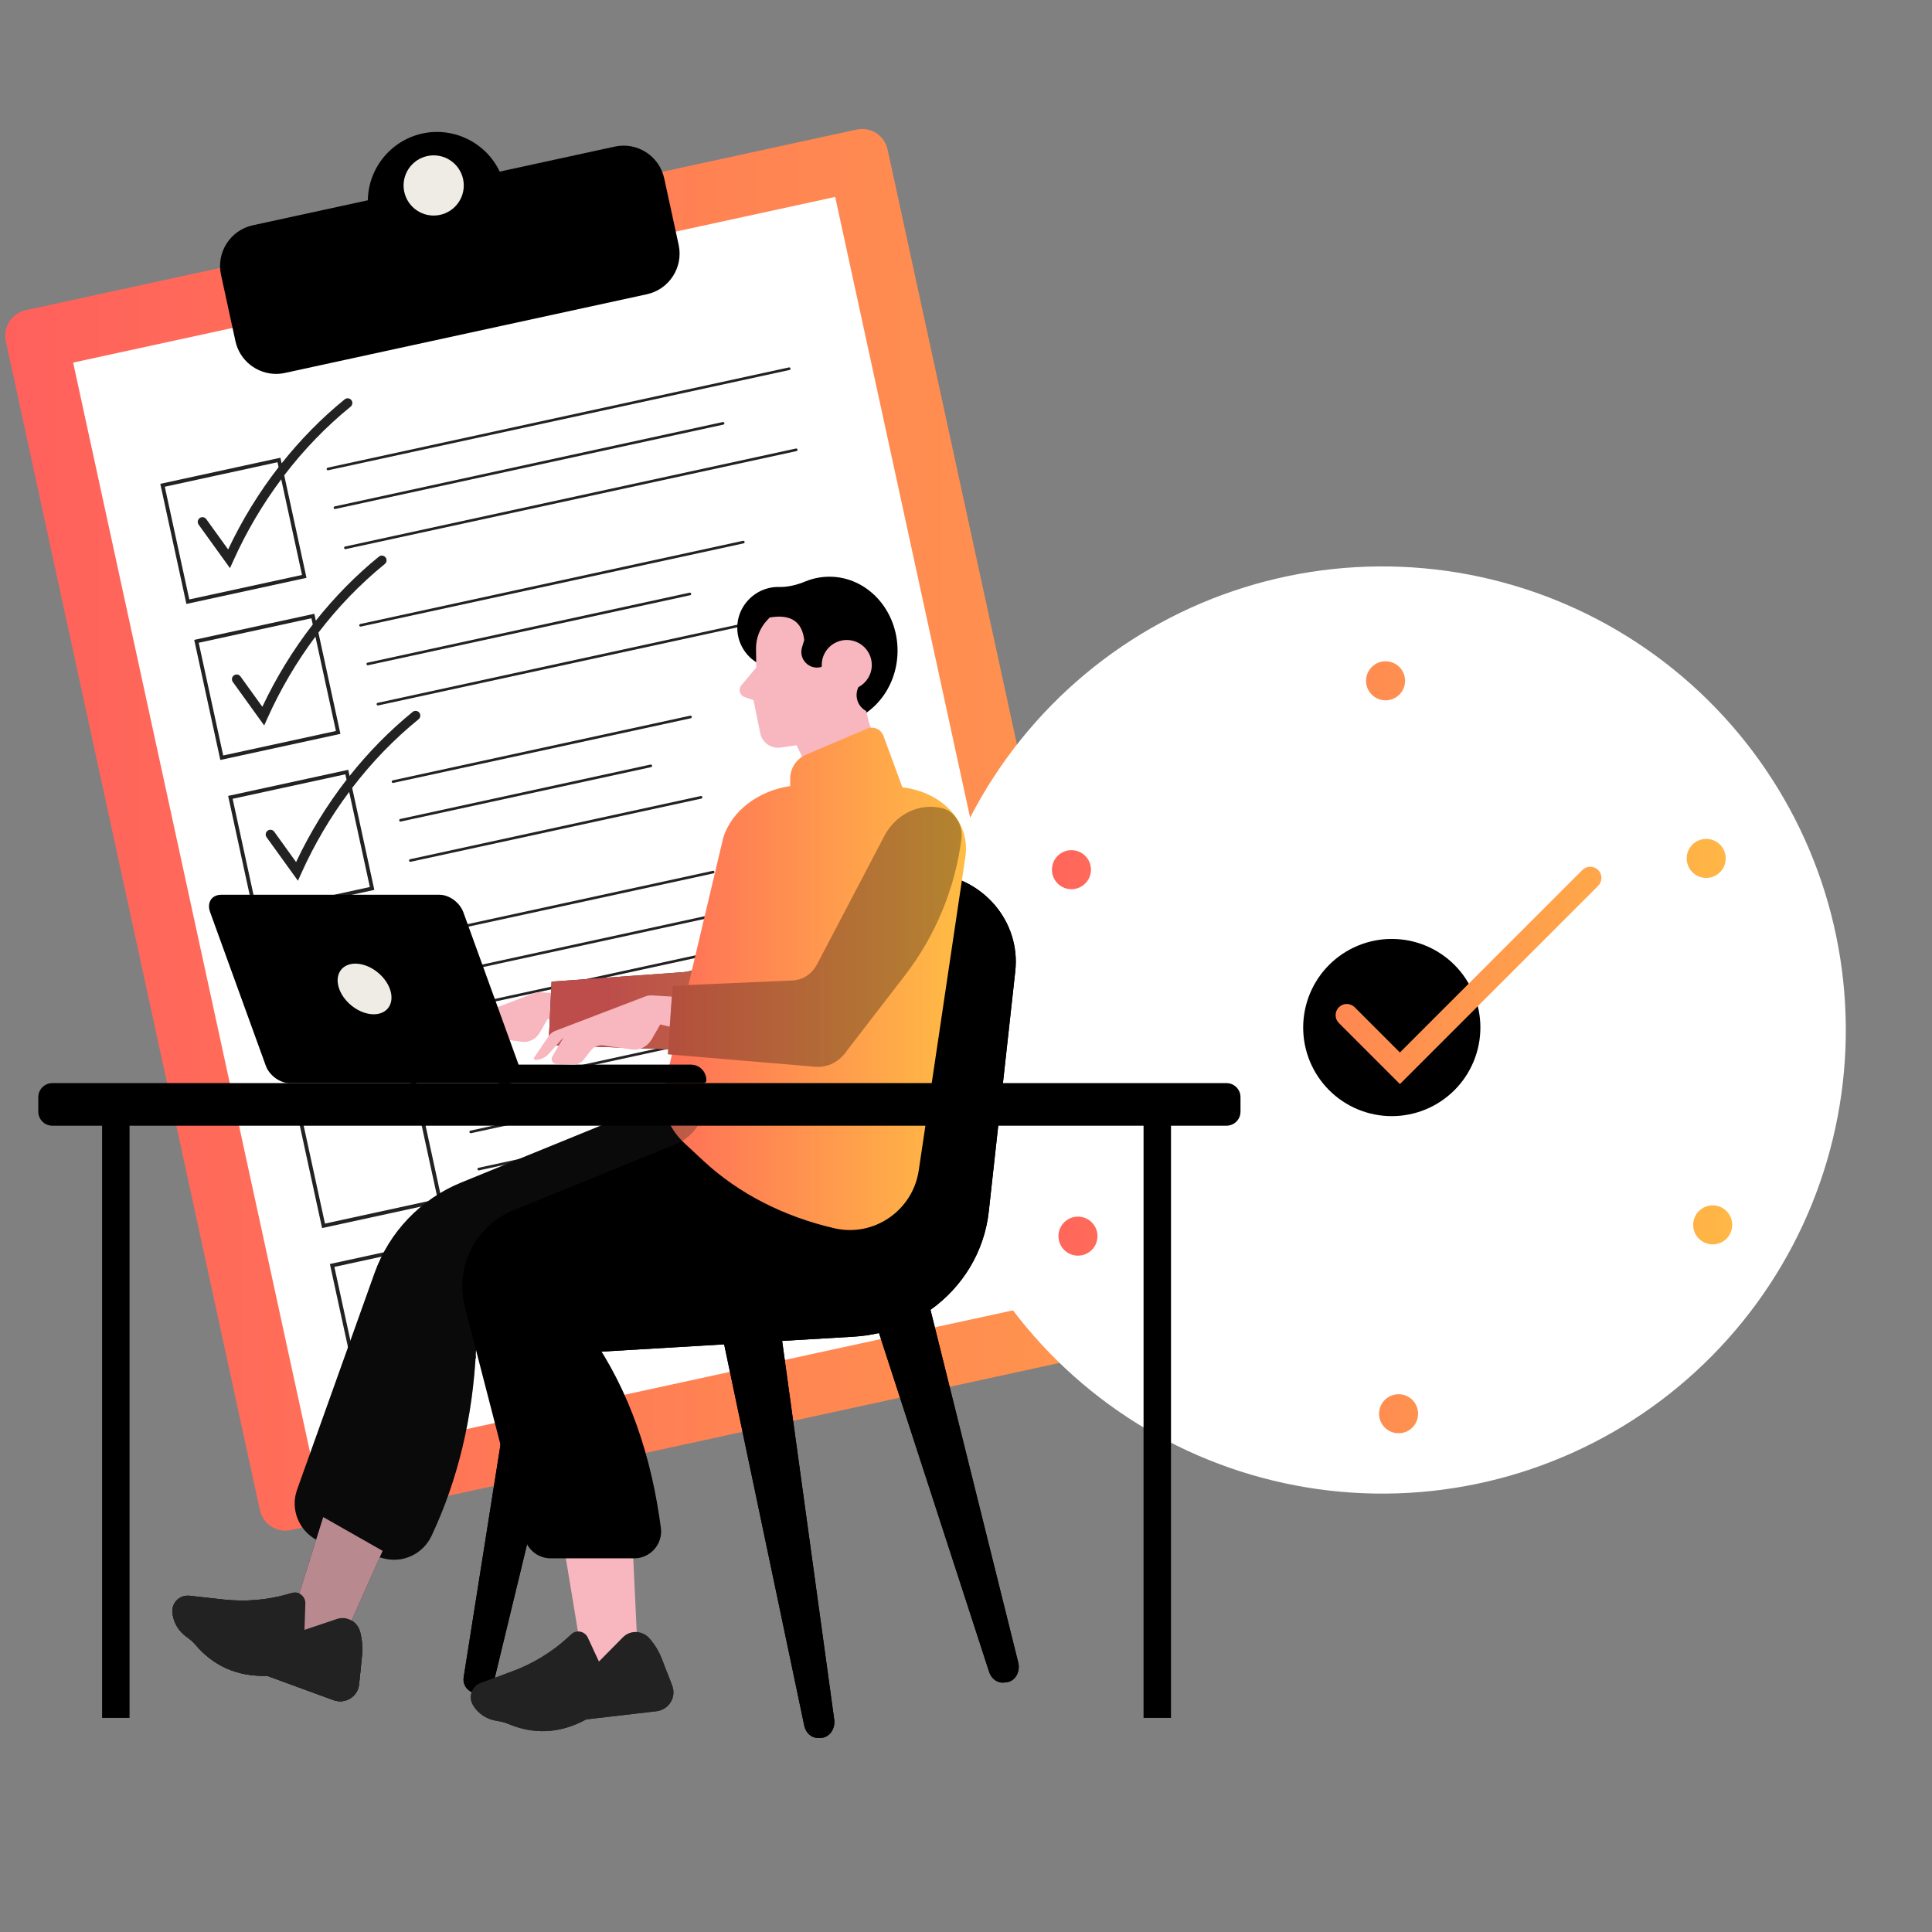 <?xml version="1.0" encoding="UTF-8" standalone="no"?>
<svg
   width="3000"
   zoomAndPan="magnify"
   viewBox="0 0 2250 2250"
   height="3000"
   preserveAspectRatio="xMidYMid meet"
   version="1.0"
   id="svg87"
   sodipodi:docname="image-time.svg"
   inkscape:version="1.4 (86a8ad7, 2024-10-11)"
   xmlns:inkscape="http://www.inkscape.org/namespaces/inkscape"
   xmlns:sodipodi="http://sodipodi.sourceforge.net/DTD/sodipodi-0.dtd"
   xmlns:xlink="http://www.w3.org/1999/xlink"
   xmlns="http://www.w3.org/2000/svg"
   xmlns:svg="http://www.w3.org/2000/svg">
  <rect x="0" y="0" width="2250" height="2250" fill="#808080" stroke="none"/>
  <sodipodi:namedview
     id="namedview87"
     pagecolor="#ffffff"
     bordercolor="#000000"
     borderopacity="0.25"
     inkscape:showpageshadow="2"
     inkscape:pageopacity="0.0"
     inkscape:pagecheckerboard="0"
     inkscape:deskcolor="#d1d1d1"
     inkscape:zoom="0.261"
     inkscape:cx="555.55556"
     inkscape:cy="1400.3831"
     inkscape:window-width="1920"
     inkscape:window-height="1001"
     inkscape:window-x="-9"
     inkscape:window-y="-9"
     inkscape:window-maximized="1"
     inkscape:current-layer="svg87" />
  <defs
     id="defs11">
    <linearGradient
       id="linearGradient191"
       inkscape:collect="always">
      <stop
         style="stop-color:#ff605c;stop-opacity:1;"
         offset="0"
         id="stop191" />
      <stop
         style="stop-color:#ffbd44;stop-opacity:1;"
         offset="1"
         id="stop192" />
    </linearGradient>
    <linearGradient
       id="linearGradient146"
       inkscape:collect="always">
      <stop
         style="stop-color:#ff605c;stop-opacity:1;"
         offset="0"
         id="stop146" />
      <stop
         style="stop-color:#ffbd44;stop-opacity:1;"
         offset="1"
         id="stop147" />
    </linearGradient>
    <linearGradient
       id="linearGradient92"
       inkscape:collect="always">
      <stop
         style="stop-color:#ff605c;stop-opacity:1;"
         offset="0.141"
         id="stop92" />
      <stop
         style="stop-color:#ffbd44;stop-opacity:1;"
         offset="1"
         id="stop93" />
    </linearGradient>
    <filter
       x="0"
       y="0"
       width="1"
       height="1"
       id="d243173776">
      <feColorMatrix
         values="0 0 0 0 1 0 0 0 0 1 0 0 0 0 1 0 0 0 1 0"
         color-interpolation-filters="sRGB"
         id="feColorMatrix1" />
    </filter>
    <clipPath
       id="f29ebdc950">
      <path
         d="M 539 1010 L 1187 1010 L 1187 2023.93 L 539 2023.93 Z M 539 1010 "
         clip-rule="nonzero"
         id="path1" />
    </clipPath>
    <clipPath
       id="3d42e47781">
      <path
         d="M 539 1006 L 1192 1006 L 1192 2023.93 L 539 2023.93 Z M 539 1006 "
         clip-rule="nonzero"
         id="path2" />
    </clipPath>
    <mask
       id="c8b0c6c386">
      <g
         filter="url(#d243173776)"
         id="g2">
        <rect
           x="-225"
           width="2700"
           fill="#000000"
           y="-225"
           height="2700"
           fill-opacity="0.3"
           id="rect2" />
      </g>
    </mask>
    <clipPath
       id="a28cb2c6fc">
      <path
         d="M 0.059 4 L 648 4 L 648 1017.93 L 0.059 1017.93 Z M 0.059 4 "
         clip-rule="nonzero"
         id="path3" />
    </clipPath>
    <clipPath
       id="6fc89ef27b">
      <rect
         x="0"
         width="653"
         y="0"
         height="1018"
         id="rect3" />
    </clipPath>
    <mask
       id="3fd8d422f9">
      <g
         filter="url(#d243173776)"
         id="g4">
        <rect
           x="-225"
           width="2700"
           fill="#000000"
           y="-225"
           height="2700"
           fill-opacity="0.3"
           id="rect4" />
      </g>
    </mask>
    <clipPath
       id="2bc2655770">
      <rect
         x="0"
         width="173"
         y="0"
         height="98"
         id="rect5" />
    </clipPath>
    <mask
       id="da8c9002aa">
      <g
         filter="url(#d243173776)"
         id="g6">
        <rect
           x="-225"
           width="2700"
           fill="#000000"
           y="-225"
           height="2700"
           fill-opacity="0.3"
           id="rect6" />
      </g>
    </mask>
    <clipPath
       id="a21c6d4425">
      <rect
         x="0"
         width="346"
         y="0"
         height="308"
         id="rect7" />
    </clipPath>
    <mask
       id="cc65ac0bb9">
      <g
         filter="url(#d243173776)"
         id="g8">
        <rect
           x="-225"
           width="2700"
           fill="#000000"
           y="-225"
           height="2700"
           fill-opacity="0.3"
           id="rect8" />
      </g>
    </mask>
    <clipPath
       id="05ca386a99">
      <rect
         x="0"
         width="1407"
         y="0"
         height="745"
         id="rect9" />
    </clipPath>
    <mask
       id="39f2080087">
      <g
         filter="url(#d243173776)"
         id="g10">
        <rect
           x="-225"
           width="2700"
           fill="#000000"
           y="-225"
           height="2700"
           fill-opacity="0.3"
           id="rect10" />
      </g>
    </mask>
    <clipPath
       id="5e00472046">
      <path
         d="M 1 2 L 614 2 L 614 673.758 L 1 673.758 Z M 1 2 "
         clip-rule="nonzero"
         id="path10" />
    </clipPath>
    <clipPath
       id="bb3ea9072b">
      <rect
         x="0"
         width="616"
         y="0"
         height="674"
         id="rect11" />
    </clipPath>
    <linearGradient
       inkscape:collect="always"
       xlink:href="#linearGradient92"
       id="linearGradient93"
       x1="638.875"
       y1="1139.992"
       x2="1124.987"
       y2="1139.992"
       gradientUnits="userSpaceOnUse" />
    <linearGradient
       inkscape:collect="always"
       xlink:href="#linearGradient146"
       id="linearGradient147"
       x1="1160.195"
       y1="1199.531"
       x2="2059.231"
       y2="1199.531"
       gradientUnits="userSpaceOnUse" />
    <linearGradient
       inkscape:collect="always"
       xlink:href="#linearGradient191"
       id="linearGradient192"
       x1="6.054"
       y1="988.214"
       x2="2236.406"
       y2="988.214"
       gradientUnits="userSpaceOnUse" />
  </defs>
  <g
     id="g190"
     style="fill:url(#linearGradient192)">
    <path
       fill="#5585ff"
       d="M 1329.594 1535.371 L 1033.688 174.133 C 1031.965 166.207 1027.254 159.426 1020.434 155.039 C 1013.609 150.652 1005.488 149.176 997.559 150.91 L 29.977 361.238 C 13.613 364.793 3.195 381.004 6.75 397.367 L 302.656 1758.609 C 304.375 1766.535 309.086 1773.316 315.91 1777.703 C 320.867 1780.895 326.512 1782.535 332.273 1782.535 C 334.438 1782.535 336.617 1782.305 338.785 1781.836 L 1306.363 1571.508 C 1322.727 1567.945 1333.148 1551.734 1329.594 1535.371 Z M 1329.594 1535.371 "
       fill-opacity="1"
       fill-rule="nonzero"
       id="path11"
       style="fill:url(#linearGradient192)" />
  </g>
  <path
     fill="#efece6"
     d="M 973.129 231.496 L 972.66 229.348 L 87.336 421.797 L 85.188 422.262 L 363.211 1701.246 L 363.68 1703.398 L 1251.156 1510.48 Z M 973.129 231.496 "
     fill-opacity="1"
     fill-rule="nonzero"
     id="path12"
     style="fill:#ffffff;fill-opacity:1" />
  <path
     fill="#5585ff"
     d="M 331 553.551 C 353.809 523.738 379.785 496.809 408.336 473.594 C 410.691 471.68 411.043 468.223 409.133 465.867 C 407.215 463.516 403.758 463.168 401.41 465.07 C 374.531 486.926 349.91 512.016 327.973 539.629 L 326.551 533.078 L 186.684 563.48 L 217.086 703.348 L 356.953 672.945 Z M 191.918 566.848 L 323.184 538.309 L 324.434 544.062 C 301.613 573.461 281.84 605.66 265.695 639.902 L 240.234 604.582 C 238.461 602.121 235.031 601.562 232.57 603.336 C 230.109 605.113 229.551 608.543 231.324 611.004 L 267.852 661.676 L 271.75 653 C 286.934 619.215 305.73 587.391 327.512 558.215 L 351.719 669.578 L 220.453 698.113 Z M 191.918 566.848 "
     fill-opacity="1"
     fill-rule="nonzero"
     id="path13"
     style="fill:#222222;fill-opacity:1" />
  <path
     fill="#5585ff"
     d="M 370.824 736.75 C 393.629 706.938 419.609 680.008 448.16 656.789 C 450.512 654.875 450.867 651.418 448.957 649.066 C 447.039 646.707 443.582 646.363 441.23 648.27 C 414.355 670.125 389.734 695.215 367.797 722.828 L 366.051 714.797 L 226.188 745.195 L 256.586 885.062 L 396.453 854.66 Z M 231.418 748.562 L 362.684 720.027 L 364.258 727.262 C 341.434 756.66 321.664 788.859 305.52 823.102 L 280.055 787.781 C 278.277 785.32 274.844 784.758 272.391 786.539 C 269.93 788.312 269.375 791.742 271.148 794.203 L 307.676 844.875 L 311.574 836.199 C 326.758 802.414 345.555 770.594 367.332 741.418 L 391.219 851.293 L 259.953 879.828 Z M 231.418 748.562 "
     fill-opacity="1"
     fill-rule="nonzero"
     id="path14"
     style="fill:#222222;fill-opacity:1" />
  <path
     fill="#222222"
     d="M 2236.406 1199.531 C 2236.406 1209.789 2236.156 1220.039 2235.652 1230.281 C 2235.148 1240.523 2234.395 1250.75 2233.391 1260.957 C 2232.383 1271.164 2231.129 1281.34 2229.625 1291.484 C 2228.117 1301.633 2226.367 1311.734 2224.367 1321.793 C 2222.363 1331.852 2220.117 1341.855 2217.625 1351.805 C 2215.133 1361.754 2212.398 1371.637 2209.422 1381.449 C 2206.445 1391.266 2203.227 1401 2199.773 1410.656 C 2196.316 1420.312 2192.629 1429.879 2188.703 1439.355 C 2184.777 1448.832 2180.621 1458.207 2176.238 1467.477 C 2171.852 1476.75 2167.242 1485.906 2162.406 1494.953 C 2157.574 1503.996 2152.52 1512.918 2147.246 1521.715 C 2141.973 1530.512 2136.488 1539.176 2130.789 1547.703 C 2125.094 1556.23 2119.188 1564.613 2113.078 1572.852 C 2106.969 1581.09 2100.66 1589.172 2094.152 1597.102 C 2087.648 1605.031 2080.949 1612.793 2074.062 1620.391 C 2067.176 1627.992 2060.105 1635.418 2052.852 1642.672 C 2045.602 1649.922 2038.176 1656.992 2030.574 1663.879 C 2022.977 1670.77 2015.211 1677.465 2007.285 1683.973 C 1999.355 1690.477 1991.273 1696.785 1983.035 1702.895 C 1974.797 1709.004 1966.414 1714.91 1957.887 1720.609 C 1949.359 1726.305 1940.695 1731.793 1931.898 1737.062 C 1923.102 1742.336 1914.18 1747.391 1905.133 1752.227 C 1896.09 1757.059 1886.93 1761.672 1877.66 1766.055 C 1868.387 1770.441 1859.016 1774.594 1849.539 1778.52 C 1840.062 1782.445 1830.496 1786.137 1820.84 1789.59 C 1811.184 1793.047 1801.449 1796.262 1791.633 1799.238 C 1781.816 1802.215 1771.938 1804.953 1761.988 1807.445 C 1752.039 1809.934 1742.035 1812.184 1731.977 1814.184 C 1721.914 1816.184 1711.812 1817.938 1701.668 1819.441 C 1691.523 1820.945 1681.348 1822.203 1671.141 1823.207 C 1660.934 1824.211 1650.707 1824.965 1640.465 1825.469 C 1630.219 1825.973 1619.969 1826.227 1609.715 1826.227 C 1599.457 1826.227 1589.207 1825.973 1578.965 1825.469 C 1568.719 1824.965 1558.492 1824.211 1548.285 1823.207 C 1538.078 1822.203 1527.902 1820.945 1517.758 1819.441 C 1507.613 1817.938 1497.512 1816.184 1487.453 1814.184 C 1477.391 1812.184 1467.387 1809.934 1457.441 1807.445 C 1447.492 1804.953 1437.609 1802.215 1427.793 1799.238 C 1417.98 1796.262 1408.242 1793.047 1398.586 1789.59 C 1388.93 1786.137 1379.363 1782.445 1369.887 1778.52 C 1360.414 1774.594 1351.039 1770.441 1341.766 1766.055 C 1332.496 1761.672 1323.336 1757.059 1314.293 1752.227 C 1305.246 1747.391 1296.324 1742.336 1287.527 1737.062 C 1278.73 1731.793 1270.07 1726.305 1261.539 1720.609 C 1253.012 1714.91 1244.629 1709.004 1236.391 1702.895 C 1228.156 1696.785 1220.07 1690.477 1212.145 1683.973 C 1204.215 1677.465 1196.449 1670.77 1188.852 1663.879 C 1181.254 1656.992 1173.828 1649.922 1166.574 1642.672 C 1159.32 1635.418 1152.25 1627.992 1145.363 1620.391 C 1138.477 1612.793 1131.781 1605.031 1125.273 1597.102 C 1118.766 1589.172 1112.457 1581.09 1106.348 1572.852 C 1100.238 1564.613 1094.336 1556.23 1088.637 1547.703 C 1082.938 1539.176 1077.453 1530.512 1072.18 1521.715 C 1066.906 1512.918 1061.855 1503.996 1057.02 1494.953 C 1052.184 1485.906 1047.574 1476.75 1043.188 1467.477 C 1038.805 1458.207 1034.648 1448.832 1030.723 1439.355 C 1026.801 1429.879 1023.109 1420.312 1019.652 1410.656 C 1016.199 1401 1012.98 1391.266 1010.004 1381.449 C 1007.027 1371.637 1004.293 1361.754 1001.801 1351.805 C 999.309 1341.855 997.062 1331.852 995.062 1321.793 C 993.062 1311.734 991.309 1301.633 989.805 1291.484 C 988.297 1281.34 987.043 1271.164 986.039 1260.957 C 985.031 1250.75 984.277 1240.523 983.773 1230.281 C 983.27 1220.039 983.02 1209.789 983.02 1199.531 C 983.02 1189.273 983.27 1179.023 983.773 1168.781 C 984.277 1158.535 985.031 1148.312 986.039 1138.105 C 987.043 1127.898 988.297 1117.723 989.805 1107.574 C 991.309 1097.43 993.062 1087.328 995.062 1077.27 C 997.062 1067.211 999.309 1057.207 1001.801 1047.258 C 1004.293 1037.309 1007.027 1027.426 1010.004 1017.613 C 1012.98 1007.797 1016.199 998.062 1019.652 988.402 C 1023.109 978.746 1026.801 969.18 1030.723 959.707 C 1034.648 950.23 1038.805 940.855 1043.188 931.586 C 1047.574 922.312 1052.184 913.156 1057.02 904.109 C 1061.855 895.062 1066.906 886.145 1072.18 877.348 C 1077.453 868.551 1082.938 859.887 1088.637 851.359 C 1094.336 842.832 1100.238 834.449 1106.348 826.211 C 1112.457 817.973 1118.766 809.891 1125.273 801.961 C 1131.781 794.031 1138.477 786.27 1145.363 778.668 C 1152.25 771.07 1159.32 763.645 1166.574 756.391 C 1173.828 749.141 1181.254 742.07 1188.852 735.18 C 1196.449 728.293 1204.215 721.598 1212.145 715.09 C 1220.07 708.582 1228.156 702.277 1236.391 696.164 C 1244.629 690.055 1253.012 684.152 1261.539 678.453 C 1270.07 672.758 1278.73 667.27 1287.527 661.996 C 1296.324 656.727 1305.246 651.672 1314.293 646.836 C 1323.336 642 1332.496 637.391 1341.766 633.008 C 1351.039 628.621 1360.414 624.465 1369.887 620.543 C 1379.363 616.617 1388.93 612.926 1398.586 609.473 C 1408.242 606.016 1417.98 602.801 1427.793 599.824 C 1437.609 596.844 1447.492 594.109 1457.438 591.617 C 1467.387 589.125 1477.391 586.879 1487.453 584.879 C 1497.512 582.879 1507.613 581.125 1517.758 579.621 C 1527.902 578.117 1538.078 576.859 1548.285 575.855 C 1558.492 574.852 1568.719 574.094 1578.965 573.594 C 1589.207 573.09 1599.457 572.836 1609.715 572.836 C 1619.969 572.836 1630.219 573.09 1640.465 573.594 C 1650.707 574.094 1660.934 574.852 1671.141 575.855 C 1681.348 576.859 1691.523 578.117 1701.668 579.621 C 1711.812 581.125 1721.914 582.879 1731.977 584.879 C 1742.035 586.879 1752.039 589.125 1761.988 591.617 C 1771.938 594.109 1781.816 596.844 1791.633 599.824 C 1801.449 602.801 1811.184 606.016 1820.84 609.473 C 1830.496 612.926 1840.062 616.617 1849.539 620.543 C 1859.016 624.465 1868.387 628.621 1877.66 633.008 C 1886.93 637.391 1896.09 642 1905.133 646.836 C 1914.18 651.672 1923.102 656.727 1931.898 661.996 C 1940.695 667.27 1949.359 672.758 1957.887 678.453 C 1966.414 684.152 1974.797 690.055 1983.035 696.164 C 1991.273 702.277 1999.355 708.582 2007.285 715.09 C 2015.211 721.598 2022.977 728.293 2030.574 735.18 C 2038.176 742.07 2045.602 749.141 2052.852 756.391 C 2060.105 763.645 2067.176 771.07 2074.062 778.668 C 2080.949 786.27 2087.648 794.031 2094.152 801.961 C 2100.66 809.891 2106.969 817.973 2113.078 826.211 C 2119.188 834.449 2125.094 842.832 2130.789 851.359 C 2136.488 859.887 2141.973 868.547 2147.246 877.348 C 2152.52 886.145 2157.574 895.062 2162.406 904.109 C 2167.242 913.156 2171.852 922.312 2176.238 931.586 C 2180.621 940.855 2184.777 950.23 2188.703 959.707 C 2192.629 969.18 2196.316 978.746 2199.773 988.402 C 2203.227 998.062 2206.445 1007.797 2209.422 1017.613 C 2212.398 1027.426 2215.133 1037.309 2217.625 1047.258 C 2220.117 1057.207 2222.363 1067.211 2224.367 1077.27 C 2226.367 1087.328 2228.117 1097.43 2229.625 1107.574 C 2231.129 1117.723 2232.383 1127.898 2233.391 1138.105 C 2234.395 1148.312 2235.148 1158.535 2235.652 1168.781 C 2236.156 1179.023 2236.406 1189.273 2236.406 1199.531 Z M 2236.406 1199.531 "
     fill-opacity="1"
     fill-rule="nonzero"
     id="path39"
     style="fill:url(#linearGradient192)" />
  <path
     fill="#5585ff"
     d="M 410.137 917.594 C 432.941 887.781 458.918 860.852 487.469 837.637 C 489.824 835.719 490.18 832.262 488.266 829.91 C 486.355 827.559 482.895 827.203 480.543 829.113 C 453.664 850.969 429.047 876.059 407.109 903.672 L 405.555 896.512 L 265.688 926.914 L 296.09 1066.781 L 435.953 1036.375 Z M 270.922 930.281 L 402.188 901.746 L 403.57 908.105 C 380.746 937.504 360.973 969.703 344.828 1003.945 L 319.371 968.625 C 317.598 966.164 314.168 965.602 311.703 967.379 C 309.246 969.152 308.688 972.586 310.461 975.047 L 346.988 1025.723 L 350.887 1017.043 C 366.066 983.258 384.863 951.438 406.645 922.258 L 430.719 1033.008 L 299.457 1061.543 Z M 270.922 930.281 "
     fill-opacity="1"
     fill-rule="nonzero"
     id="path15"
     style="fill:#222222;fill-opacity:1" />
  <path
     fill="#5585ff"
     d="M 445.055 1078.223 L 305.188 1108.629 L 335.59 1248.5 L 475.457 1218.09 Z M 310.422 1111.996 L 441.688 1083.461 L 470.223 1214.727 L 338.957 1243.262 Z M 310.422 1111.996 "
     fill-opacity="1"
     fill-rule="nonzero"
     id="path16"
     style="fill:#222222;fill-opacity:1" />
  <path
     fill="#5585ff"
     d="M 484.555 1259.941 L 344.688 1290.344 L 375.09 1430.211 L 514.957 1399.809 Z M 349.922 1293.711 L 481.188 1265.18 L 509.723 1396.441 L 378.457 1424.973 Z M 349.922 1293.711 "
     fill-opacity="1"
     fill-rule="nonzero"
     id="path17"
     style="fill:#222222;fill-opacity:1" />
  <path
     fill="#5585ff"
     d="M 384.191 1472.062 L 414.594 1611.93 L 554.461 1581.523 L 524.059 1441.66 Z M 417.961 1606.691 L 389.422 1475.43 L 520.691 1446.898 L 549.227 1578.156 Z M 417.961 1606.691 "
     fill-opacity="1"
     fill-rule="nonzero"
     id="path18"
     style="fill:#222222;fill-opacity:1" />
  <path
     fill="#5585ff"
     d="M 380.426 546.488 C 380.582 547.203 381.215 547.691 381.918 547.691 C 382.023 547.691 382.137 547.68 382.246 547.656 L 919.43 430.883 C 920.25 430.703 920.773 429.887 920.594 429.062 C 920.418 428.234 919.605 427.719 918.777 427.895 L 381.594 544.668 C 380.77 544.844 380.246 545.66 380.426 546.488 Z M 380.426 546.488 "
     fill-opacity="1"
     fill-rule="nonzero"
     id="path19"
     style="fill:#222222;fill-opacity:1" />
  <path
     fill="#5585ff"
     d="M 843.605 492.676 C 843.426 491.852 842.59 491.34 841.785 491.508 L 389.746 589.773 C 388.922 589.949 388.398 590.766 388.578 591.59 C 388.73 592.309 389.367 592.797 390.066 592.797 C 390.176 592.797 390.285 592.781 390.398 592.758 L 842.438 494.496 C 843.258 494.316 843.781 493.504 843.605 492.676 Z M 843.605 492.676 "
     fill-opacity="1"
     fill-rule="nonzero"
     id="path20"
     style="fill:#222222;fill-opacity:1" />
  <path
     fill="#5585ff"
     d="M 400.734 638.309 C 400.891 639.023 401.523 639.512 402.227 639.512 C 402.336 639.512 402.445 639.5 402.555 639.477 L 927.59 525.344 C 928.414 525.164 928.938 524.352 928.758 523.523 C 928.582 522.699 927.766 522.176 926.938 522.355 L 401.902 636.488 C 401.078 636.668 400.555 637.484 400.734 638.309 Z M 400.734 638.309 "
     fill-opacity="1"
     fill-rule="nonzero"
     id="path21"
     style="fill:#222222;fill-opacity:1" />
  <path
     fill="#5585ff"
     d="M 867.176 630.98 C 866.996 630.152 866.16 629.637 865.355 629.812 L 419.559 726.715 C 418.734 726.895 418.211 727.711 418.387 728.535 C 418.543 729.254 419.176 729.742 419.879 729.742 C 419.988 729.742 420.098 729.727 420.207 729.703 L 866.004 632.797 C 866.828 632.621 867.352 631.805 867.176 630.98 Z M 867.176 630.98 "
     fill-opacity="1"
     fill-rule="nonzero"
     id="path22"
     style="fill:#222222;fill-opacity:1" />
  <path
     fill="#5585ff"
     d="M 428.297 774.789 C 428.406 774.789 428.516 774.773 428.625 774.75 L 803.766 693.203 C 804.59 693.027 805.113 692.211 804.934 691.387 C 804.758 690.562 803.926 690.035 803.117 690.219 L 427.977 771.766 C 427.152 771.941 426.629 772.758 426.805 773.582 C 426.961 774.301 427.594 774.789 428.297 774.789 Z M 428.297 774.789 "
     fill-opacity="1"
     fill-rule="nonzero"
     id="path23"
     style="fill:#222222;fill-opacity:1" />
  <path
     fill="#5585ff"
     d="M 440.129 821.578 C 440.238 821.578 440.348 821.562 440.461 821.539 L 876.176 726.82 C 877.004 726.645 877.527 725.828 877.348 725 C 877.168 724.176 876.355 723.664 875.527 723.836 L 439.809 818.551 C 438.984 818.73 438.461 819.547 438.641 820.371 C 438.793 821.086 439.43 821.578 440.129 821.578 Z M 440.129 821.578 "
     fill-opacity="1"
     fill-rule="nonzero"
     id="path24"
     style="fill:#222222;fill-opacity:1" />
  <path
     fill="#5585ff"
     d="M 456.211 910.617 C 456.367 911.332 457 911.824 457.703 911.824 C 457.812 911.824 457.922 911.809 458.031 911.785 L 804.434 836.484 C 805.258 836.309 805.781 835.492 805.602 834.664 C 805.426 833.844 804.598 833.336 803.785 833.5 L 457.379 908.797 C 456.559 908.977 456.035 909.793 456.211 910.617 Z M 456.211 910.617 "
     fill-opacity="1"
     fill-rule="nonzero"
     id="path25"
     style="fill:#222222;fill-opacity:1" />
  <path
     fill="#5585ff"
     d="M 466.418 956.809 C 466.523 956.809 466.637 956.793 466.742 956.77 L 758.246 893.406 C 759.066 893.227 759.59 892.41 759.41 891.586 C 759.234 890.762 758.406 890.234 757.594 890.418 L 466.098 953.781 C 465.27 953.961 464.746 954.777 464.926 955.602 C 465.082 956.316 465.715 956.809 466.418 956.809 Z M 466.418 956.809 "
     fill-opacity="1"
     fill-rule="nonzero"
     id="path26"
     style="fill:#222222;fill-opacity:1" />
  <path
     fill="#5585ff"
     d="M 477.895 1003.668 C 478.004 1003.668 478.113 1003.656 478.223 1003.633 L 816.793 930.035 C 817.617 929.855 818.141 929.043 817.961 928.219 C 817.785 927.391 816.969 926.867 816.145 927.047 L 477.574 1000.645 C 476.746 1000.824 476.227 1001.637 476.402 1002.465 C 476.559 1003.18 477.191 1003.668 477.895 1003.668 Z M 477.895 1003.668 "
     fill-opacity="1"
     fill-rule="nonzero"
     id="path27"
     style="fill:#222222;fill-opacity:1" />
  <path
     fill="#5585ff"
     d="M 496.777 1089.719 C 496.887 1089.719 496.996 1089.711 497.105 1089.684 L 830.867 1017.133 C 831.691 1016.953 832.215 1016.137 832.035 1015.312 C 831.855 1014.484 831.031 1013.977 830.219 1014.145 L 496.453 1086.695 C 495.633 1086.875 495.109 1087.691 495.285 1088.516 C 495.441 1089.23 496.074 1089.719 496.777 1089.719 Z M 496.777 1089.719 "
     fill-opacity="1"
     fill-rule="nonzero"
     id="path28"
     style="fill:#222222;fill-opacity:1" />
  <path
     fill="#5585ff"
     d="M 507.777 1136.578 C 507.934 1137.293 508.566 1137.781 509.27 1137.781 C 509.375 1137.781 509.488 1137.77 509.594 1137.742 L 1029.211 1024.789 C 1030.035 1024.609 1030.559 1023.797 1030.379 1022.969 C 1030.203 1022.148 1029.375 1021.621 1028.562 1021.801 L 508.949 1134.758 C 508.121 1134.934 507.598 1135.75 507.777 1136.578 Z M 507.777 1136.578 "
     fill-opacity="1"
     fill-rule="nonzero"
     id="path29"
     style="fill:#222222;fill-opacity:1" />
  <path
     fill="#5585ff"
     d="M 887.656 1097.199 C 887.477 1096.375 886.672 1095.848 885.836 1096.031 L 516.906 1176.23 C 516.078 1176.41 515.555 1177.227 515.734 1178.051 C 515.891 1178.766 516.523 1179.258 517.227 1179.258 C 517.336 1179.258 517.445 1179.246 517.555 1179.219 L 886.488 1099.02 C 887.309 1098.84 887.832 1098.027 887.656 1097.199 Z M 887.656 1097.199 "
     fill-opacity="1"
     fill-rule="nonzero"
     id="path30"
     style="fill:#222222;fill-opacity:1" />
  <path
     fill="#5585ff"
     d="M 537.484 1273.73 C 537.594 1273.73 537.703 1273.723 537.812 1273.695 L 919.965 1190.625 C 920.789 1190.445 921.312 1189.629 921.133 1188.805 C 920.957 1187.977 920.137 1187.441 919.316 1187.637 L 537.164 1270.707 C 536.34 1270.887 535.816 1271.703 535.996 1272.527 C 536.148 1273.242 536.785 1273.73 537.484 1273.73 Z M 537.484 1273.73 "
     fill-opacity="1"
     fill-rule="nonzero"
     id="path31"
     style="fill:#222222;fill-opacity:1" />
  <path
     fill="#5585ff"
     d="M 548.207 1319.746 C 548.312 1319.746 548.426 1319.734 548.531 1319.711 L 1007.113 1220.027 C 1007.938 1219.848 1008.461 1219.031 1008.281 1218.207 C 1008.102 1217.383 1007.289 1216.844 1006.461 1217.039 L 547.883 1316.723 C 547.059 1316.902 546.535 1317.715 546.715 1318.543 C 546.871 1319.258 547.504 1319.746 548.207 1319.746 Z M 548.207 1319.746 "
     fill-opacity="1"
     fill-rule="nonzero"
     id="path32"
     style="fill:#222222;fill-opacity:1" />
  <path
     fill="#5585ff"
     d="M 953.34 1275.477 C 953.16 1274.652 952.363 1274.117 951.52 1274.309 L 557.234 1360.023 C 556.41 1360.203 555.887 1361.016 556.066 1361.844 C 556.223 1362.559 556.855 1363.047 557.559 1363.047 C 557.664 1363.047 557.777 1363.035 557.887 1363.012 L 952.172 1277.297 C 952.996 1277.121 953.52 1276.305 953.34 1275.477 Z M 953.34 1275.477 "
     fill-opacity="1"
     fill-rule="nonzero"
     id="path33"
     style="fill:#222222;fill-opacity:1" />
  <path
     fill="#5585ff"
     d="M 990.234 1364.855 C 990.055 1364.031 989.23 1363.5 988.414 1363.688 L 577.227 1453.074 C 576.402 1453.25 575.879 1454.066 576.059 1454.895 C 576.211 1455.609 576.848 1456.098 577.547 1456.098 C 577.656 1456.098 577.766 1456.086 577.875 1456.062 L 989.066 1366.676 C 989.887 1366.496 990.41 1365.684 990.234 1364.855 Z M 990.234 1364.855 "
     fill-opacity="1"
     fill-rule="nonzero"
     id="path34"
     style="fill:#222222;fill-opacity:1" />
  <path
     fill="#5585ff"
     d="M 1137.48 1382.562 L 589.629 1501.656 C 588.801 1501.832 588.277 1502.648 588.457 1503.477 C 588.613 1504.191 589.246 1504.68 589.949 1504.68 C 590.059 1504.68 590.168 1504.668 590.277 1504.641 L 1138.133 1385.551 C 1138.957 1385.371 1139.48 1384.555 1139.301 1383.73 C 1139.121 1382.902 1138.32 1382.355 1137.48 1382.562 Z M 1137.48 1382.562 "
     fill-opacity="1"
     fill-rule="nonzero"
     id="path35"
     style="fill:#222222;fill-opacity:1" />
  <path
     fill="#5585ff"
     d="M 1014.93 1450.832 L 597.07 1541.668 C 596.25 1541.848 595.727 1542.66 595.902 1543.488 C 596.059 1544.203 596.691 1544.691 597.395 1544.691 C 597.504 1544.691 597.613 1544.684 597.723 1544.656 L 1015.582 1453.82 C 1016.406 1453.641 1016.93 1452.824 1016.75 1452 C 1016.574 1451.176 1015.766 1450.648 1014.93 1450.832 Z M 1014.93 1450.832 "
     fill-opacity="1"
     fill-rule="nonzero"
     id="path36"
     style="fill:#222222;fill-opacity:1" />
  <path
     fill="#222222"
     d="M 790.355 285.098 L 773.539 207.758 C 770.793 195.121 763.293 184.312 752.414 177.316 C 741.535 170.328 728.59 167.984 715.949 170.734 L 581.938 199.863 C 566.074 166.145 528.508 147.52 491.898 155.48 C 455.293 163.438 428.852 195.973 428.414 233.234 L 294.402 262.367 C 268.32 268.035 251.707 293.875 257.379 319.965 L 274.188 397.301 C 279.109 419.938 299.215 435.438 321.492 435.438 C 324.887 435.438 328.332 435.078 331.785 434.328 L 753.328 342.691 C 779.414 337.023 796.023 311.184 790.355 285.098 Z M 790.355 285.098 "
     fill-opacity="1"
     fill-rule="nonzero"
     id="path37"
     style="fill:#000000;fill-opacity:1" />
  <path
     fill="#efece6"
     d="M 540.105 215.98 C 540.105 217.129 540.051 218.273 539.938 219.418 C 539.824 220.559 539.656 221.691 539.434 222.82 C 539.207 223.945 538.93 225.059 538.598 226.156 C 538.262 227.254 537.879 228.336 537.438 229.395 C 537 230.457 536.508 231.492 535.969 232.504 C 535.426 233.516 534.836 234.5 534.199 235.457 C 533.562 236.41 532.879 237.332 532.148 238.219 C 531.422 239.105 530.652 239.957 529.84 240.766 C 529.027 241.578 528.176 242.348 527.289 243.078 C 526.402 243.805 525.48 244.488 524.527 245.125 C 523.574 245.766 522.59 246.355 521.578 246.895 C 520.562 247.438 519.527 247.926 518.465 248.367 C 517.406 248.805 516.328 249.191 515.227 249.523 C 514.129 249.859 513.016 250.137 511.891 250.359 C 510.766 250.586 509.629 250.754 508.488 250.867 C 507.344 250.977 506.199 251.035 505.051 251.035 C 503.902 251.035 502.758 250.977 501.617 250.867 C 500.473 250.754 499.34 250.586 498.215 250.359 C 497.086 250.137 495.977 249.859 494.875 249.523 C 493.777 249.191 492.699 248.805 491.637 248.367 C 490.578 247.926 489.539 247.438 488.527 246.895 C 487.516 246.355 486.531 245.766 485.578 245.125 C 484.621 244.488 483.703 243.805 482.812 243.078 C 481.926 242.348 481.078 241.578 480.266 240.766 C 479.453 239.957 478.684 239.105 477.957 238.219 C 477.227 237.332 476.543 236.41 475.906 235.453 C 475.27 234.5 474.68 233.516 474.137 232.504 C 473.598 231.492 473.105 230.457 472.668 229.395 C 472.227 228.336 471.84 227.254 471.508 226.156 C 471.176 225.059 470.895 223.945 470.672 222.82 C 470.449 221.691 470.281 220.559 470.168 219.418 C 470.055 218.273 470 217.129 470 215.98 C 470 214.832 470.055 213.688 470.168 212.543 C 470.281 211.402 470.449 210.266 470.672 209.141 C 470.895 208.016 471.176 206.902 471.508 205.805 C 471.84 204.707 472.227 203.625 472.668 202.566 C 473.105 201.504 473.598 200.469 474.137 199.457 C 474.68 198.445 475.27 197.461 475.906 196.504 C 476.543 195.551 477.227 194.629 477.957 193.742 C 478.684 192.855 479.453 192.004 480.266 191.191 C 481.078 190.383 481.926 189.613 482.812 188.883 C 483.703 188.156 484.621 187.473 485.578 186.832 C 486.531 186.195 487.516 185.605 488.527 185.066 C 489.539 184.523 490.578 184.035 491.637 183.594 C 492.699 183.156 493.777 182.77 494.875 182.438 C 495.977 182.102 497.086 181.824 498.215 181.602 C 499.34 181.375 500.473 181.207 501.617 181.094 C 502.758 180.984 503.902 180.926 505.051 180.926 C 506.199 180.926 507.344 180.984 508.488 181.094 C 509.629 181.207 510.766 181.375 511.891 181.602 C 513.016 181.824 514.129 182.102 515.227 182.438 C 516.328 182.77 517.406 183.156 518.465 183.594 C 519.527 184.035 520.562 184.523 521.578 185.066 C 522.59 185.605 523.574 186.195 524.527 186.832 C 525.48 187.473 526.402 188.156 527.289 188.883 C 528.176 189.613 529.027 190.383 529.84 191.191 C 530.652 192.004 531.422 192.855 532.148 193.742 C 532.879 194.629 533.559 195.551 534.199 196.504 C 534.836 197.461 535.426 198.445 535.969 199.457 C 536.508 200.469 537 201.504 537.438 202.566 C 537.879 203.625 538.262 204.707 538.598 205.805 C 538.93 206.902 539.207 208.016 539.434 209.141 C 539.656 210.266 539.824 211.402 539.938 212.543 C 540.051 213.688 540.105 214.832 540.105 215.98 Z M 540.105 215.98 "
     fill-opacity="1"
     fill-rule="nonzero"
     id="path38" />
  <path
     fill="#efece6"
     d="M 2143.141 1116.125 C 2144.508 1124.855 2145.656 1133.613 2146.594 1142.398 C 2147.527 1151.188 2148.246 1159.992 2148.75 1168.812 C 2149.254 1177.633 2149.539 1186.461 2149.609 1195.297 C 2149.676 1204.133 2149.531 1212.965 2149.164 1221.793 C 2148.801 1230.625 2148.223 1239.438 2147.426 1248.238 C 2146.629 1257.039 2145.613 1265.812 2144.387 1274.562 C 2143.16 1283.312 2141.719 1292.027 2140.062 1300.707 C 2138.406 1309.387 2136.539 1318.02 2134.461 1326.609 C 2132.379 1335.195 2130.09 1343.727 2127.594 1352.203 C 2125.094 1360.68 2122.391 1369.09 2119.477 1377.43 C 2116.566 1385.773 2113.453 1394.039 2110.137 1402.23 C 2106.816 1410.418 2103.301 1418.523 2099.586 1426.539 C 2095.871 1434.559 2091.961 1442.477 2087.859 1450.305 C 2083.754 1458.129 2079.461 1465.848 2074.977 1473.465 C 2070.496 1481.078 2065.828 1488.578 2060.977 1495.961 C 2056.125 1503.348 2051.098 1510.609 2045.891 1517.746 C 2040.68 1524.887 2035.301 1531.895 2029.75 1538.766 C 2024.199 1545.641 2018.48 1552.375 2012.598 1558.969 C 2006.715 1565.562 2000.676 1572.008 1994.477 1578.305 C 1988.277 1584.602 1981.93 1590.742 1975.43 1596.727 C 1968.93 1602.711 1962.285 1608.535 1955.5 1614.195 C 1948.711 1619.852 1941.793 1625.344 1934.734 1630.66 C 1927.68 1635.98 1920.5 1641.125 1913.191 1646.09 C 1905.883 1651.059 1898.457 1655.84 1890.914 1660.445 C 1883.371 1665.047 1875.719 1669.461 1867.961 1673.688 C 1860.199 1677.914 1852.34 1681.945 1844.383 1685.785 C 1836.426 1689.629 1828.379 1693.27 1820.242 1696.715 C 1812.105 1700.16 1803.887 1703.406 1795.594 1706.449 C 1787.297 1709.488 1778.93 1712.324 1770.496 1714.957 C 1762.062 1717.59 1753.566 1720.012 1745.012 1722.227 C 1736.457 1724.441 1727.855 1726.445 1719.203 1728.234 C 1710.551 1730.027 1701.859 1731.605 1693.129 1732.973 C 1684.398 1734.336 1675.641 1735.488 1666.852 1736.422 C 1658.066 1737.355 1649.262 1738.074 1640.441 1738.578 C 1631.617 1739.082 1622.789 1739.367 1613.953 1739.438 C 1605.117 1739.508 1596.285 1739.359 1587.457 1738.996 C 1578.629 1738.633 1569.816 1738.051 1561.016 1737.254 C 1552.215 1736.457 1543.438 1735.445 1534.688 1734.219 C 1525.938 1732.988 1517.223 1731.547 1508.543 1729.891 C 1499.863 1728.238 1491.23 1726.367 1482.641 1724.289 C 1474.055 1722.211 1465.523 1719.922 1457.047 1717.422 C 1448.57 1714.926 1440.164 1712.219 1431.82 1709.309 C 1423.477 1706.398 1415.211 1703.281 1407.02 1699.965 C 1398.832 1696.648 1390.727 1693.133 1382.711 1689.418 C 1374.691 1685.703 1366.773 1681.793 1358.945 1677.688 C 1351.121 1673.586 1343.402 1669.293 1335.785 1664.809 C 1328.172 1660.328 1320.672 1655.66 1313.289 1650.809 C 1305.902 1645.957 1298.641 1640.926 1291.5 1635.719 C 1284.363 1630.512 1277.355 1625.133 1270.484 1619.582 C 1263.609 1614.027 1256.875 1608.312 1250.281 1602.43 C 1243.688 1596.547 1237.242 1590.508 1230.945 1584.309 C 1224.648 1578.109 1218.508 1571.762 1212.523 1565.262 C 1206.535 1558.762 1200.715 1552.117 1195.055 1545.332 C 1189.395 1538.547 1183.906 1531.625 1178.586 1524.57 C 1173.27 1517.512 1168.125 1510.332 1163.16 1503.023 C 1158.191 1495.715 1153.406 1488.289 1148.805 1480.746 C 1144.203 1473.203 1139.789 1465.551 1135.562 1457.793 C 1131.336 1450.031 1127.301 1442.176 1123.461 1434.215 C 1119.621 1426.258 1115.977 1418.211 1112.531 1410.074 C 1109.086 1401.938 1105.844 1393.723 1102.801 1385.426 C 1099.758 1377.129 1096.922 1368.766 1094.293 1360.332 C 1091.66 1351.895 1089.238 1343.398 1087.023 1334.848 C 1084.809 1326.293 1082.805 1317.688 1081.012 1309.035 C 1079.223 1300.383 1077.645 1291.691 1076.277 1282.965 C 1074.914 1274.234 1073.762 1265.477 1072.828 1256.688 C 1071.891 1247.902 1071.172 1239.098 1070.672 1230.277 C 1070.168 1221.453 1069.883 1212.625 1069.812 1203.789 C 1069.742 1194.953 1069.891 1186.121 1070.254 1177.293 C 1070.617 1168.465 1071.199 1159.652 1071.996 1150.852 C 1072.793 1142.051 1073.805 1133.277 1075.031 1124.527 C 1076.262 1115.773 1077.703 1107.059 1079.355 1098.379 C 1081.012 1089.699 1082.879 1081.066 1084.961 1072.48 C 1087.039 1063.891 1089.328 1055.359 1091.828 1046.883 C 1094.324 1038.41 1097.031 1030 1099.941 1021.656 C 1102.852 1013.316 1105.969 1005.047 1109.285 996.859 C 1112.602 988.668 1116.117 980.566 1119.832 972.547 C 1123.547 964.531 1127.457 956.609 1131.562 948.785 C 1135.664 940.961 1139.957 933.238 1144.441 925.625 C 1148.926 918.012 1153.59 910.512 1158.441 903.125 C 1163.293 895.742 1168.324 888.48 1173.531 881.34 C 1178.738 874.203 1184.117 867.195 1189.672 860.32 C 1195.223 853.449 1200.938 846.715 1206.82 840.121 C 1212.703 833.527 1218.742 827.082 1224.941 820.785 C 1231.141 814.488 1237.492 808.348 1243.992 802.359 C 1250.492 796.375 1257.133 790.555 1263.922 784.895 C 1270.707 779.234 1277.629 773.746 1284.684 768.426 C 1291.738 763.109 1298.922 757.965 1306.23 753 C 1313.539 748.031 1320.965 743.246 1328.504 738.645 C 1336.047 734.043 1343.699 729.629 1351.461 725.402 C 1359.219 721.176 1367.078 717.141 1375.035 713.301 C 1382.996 709.461 1391.043 705.816 1399.18 702.371 C 1407.316 698.926 1415.531 695.684 1423.828 692.641 C 1432.125 689.598 1440.488 686.762 1448.926 684.133 C 1457.359 681.5 1465.855 679.078 1474.41 676.863 C 1482.961 674.648 1491.566 672.645 1500.219 670.852 C 1508.871 669.062 1517.562 667.484 1526.293 666.117 C 1535.023 664.754 1543.781 663.602 1552.566 662.668 C 1561.352 661.73 1570.156 661.012 1578.98 660.508 C 1587.801 660.008 1596.629 659.719 1605.465 659.652 C 1614.301 659.582 1623.133 659.73 1631.961 660.094 C 1640.789 660.457 1649.605 661.039 1658.406 661.836 C 1667.203 662.633 1675.98 663.645 1684.73 664.871 C 1693.48 666.098 1702.195 667.539 1710.875 669.195 C 1719.555 670.852 1728.188 672.719 1736.777 674.801 C 1745.363 676.879 1753.898 679.168 1762.371 681.668 C 1770.848 684.164 1779.258 686.871 1787.602 689.781 C 1795.941 692.691 1804.207 695.805 1812.398 699.125 C 1820.59 702.441 1828.691 705.957 1836.711 709.672 C 1844.727 713.387 1852.648 717.297 1860.473 721.398 C 1868.297 725.504 1876.02 729.797 1883.633 734.281 C 1891.246 738.762 1898.746 743.43 1906.133 748.281 C 1913.52 753.133 1920.781 758.16 1927.918 763.367 C 1935.055 768.574 1942.062 773.957 1948.938 779.508 C 1955.812 785.059 1962.547 790.777 1969.141 796.656 C 1975.73 802.539 1982.176 808.582 1988.473 814.781 C 1994.77 820.977 2000.914 827.328 2006.898 833.828 C 2012.883 840.328 2018.703 846.973 2024.363 853.758 C 2030.023 860.543 2035.512 867.465 2040.832 874.52 C 2046.152 881.574 2051.293 888.758 2056.262 896.066 C 2061.227 903.375 2066.012 910.797 2070.613 918.34 C 2075.215 925.883 2079.629 933.535 2083.855 941.297 C 2088.082 949.055 2092.117 956.914 2095.957 964.871 C 2099.797 972.828 2103.441 980.875 2106.887 989.012 C 2110.332 997.148 2113.574 1005.367 2116.617 1013.66 C 2119.66 1021.957 2122.496 1030.324 2125.129 1038.758 C 2127.758 1047.195 2130.184 1055.688 2132.398 1064.242 C 2134.609 1072.797 2136.613 1081.398 2138.406 1090.051 C 2140.199 1098.703 2141.777 1107.395 2143.141 1116.125 Z M 2143.141 1116.125 "
     fill-opacity="1"
     fill-rule="nonzero"
     id="path40"
     style="fill:#ffffff;fill-opacity:1" />
  <path
     fill="#222222"
     d="M 1724.055 1196.656 C 1724.055 1198.344 1724.012 1200.031 1723.93 1201.719 C 1723.848 1203.406 1723.723 1205.09 1723.559 1206.77 C 1723.391 1208.449 1723.184 1210.125 1722.938 1211.797 C 1722.688 1213.465 1722.398 1215.129 1722.07 1216.785 C 1721.742 1218.441 1721.371 1220.09 1720.961 1221.727 C 1720.551 1223.367 1720.102 1224.992 1719.609 1226.609 C 1719.121 1228.227 1718.59 1229.828 1718.023 1231.418 C 1717.453 1233.008 1716.844 1234.582 1716.199 1236.145 C 1715.551 1237.703 1714.867 1239.246 1714.145 1240.773 C 1713.426 1242.301 1712.664 1243.809 1711.867 1245.297 C 1711.074 1246.789 1710.242 1248.258 1709.371 1249.707 C 1708.504 1251.152 1707.602 1252.578 1706.664 1253.984 C 1705.723 1255.387 1704.754 1256.77 1703.746 1258.125 C 1702.738 1259.48 1701.703 1260.812 1700.629 1262.117 C 1699.559 1263.422 1698.457 1264.703 1697.32 1265.953 C 1696.188 1267.203 1695.023 1268.426 1693.828 1269.621 C 1692.637 1270.816 1691.414 1271.98 1690.16 1273.113 C 1688.91 1274.246 1687.633 1275.352 1686.328 1276.422 C 1685.02 1277.492 1683.691 1278.531 1682.332 1279.539 C 1680.977 1280.543 1679.598 1281.516 1678.191 1282.453 C 1676.789 1283.391 1675.363 1284.297 1673.914 1285.164 C 1672.465 1286.031 1670.996 1286.863 1669.508 1287.66 C 1668.016 1288.457 1666.508 1289.215 1664.984 1289.938 C 1663.457 1290.66 1661.914 1291.344 1660.352 1291.988 C 1658.793 1292.637 1657.219 1293.242 1655.629 1293.812 C 1654.035 1294.383 1652.434 1294.91 1650.816 1295.402 C 1649.203 1295.891 1647.574 1296.344 1645.938 1296.754 C 1644.297 1297.164 1642.652 1297.531 1640.996 1297.863 C 1639.34 1298.191 1637.676 1298.48 1636.004 1298.727 C 1634.332 1298.977 1632.66 1299.184 1630.977 1299.348 C 1629.297 1299.512 1627.613 1299.637 1625.926 1299.719 C 1624.238 1299.805 1622.551 1299.844 1620.863 1299.844 C 1619.176 1299.844 1617.488 1299.805 1615.801 1299.719 C 1614.113 1299.637 1612.43 1299.512 1610.75 1299.348 C 1609.066 1299.184 1607.395 1298.977 1605.723 1298.727 C 1604.051 1298.48 1602.387 1298.191 1600.73 1297.863 C 1599.074 1297.531 1597.43 1297.164 1595.789 1296.754 C 1594.152 1296.344 1592.523 1295.891 1590.91 1295.402 C 1589.293 1294.91 1587.688 1294.383 1586.098 1293.812 C 1584.508 1293.242 1582.934 1292.637 1581.375 1291.988 C 1579.812 1291.344 1578.27 1290.66 1576.742 1289.938 C 1575.219 1289.215 1573.711 1288.457 1572.219 1287.66 C 1570.73 1286.863 1569.262 1286.031 1567.812 1285.164 C 1566.363 1284.297 1564.938 1283.391 1563.535 1282.453 C 1562.129 1281.516 1560.75 1280.543 1559.395 1279.539 C 1558.035 1278.531 1556.707 1277.492 1555.398 1276.422 C 1554.094 1275.352 1552.816 1274.246 1551.566 1273.113 C 1550.312 1271.98 1549.09 1270.816 1547.898 1269.621 C 1546.703 1268.426 1545.539 1267.203 1544.402 1265.953 C 1543.27 1264.703 1542.168 1263.422 1541.098 1262.117 C 1540.023 1260.812 1538.984 1259.48 1537.98 1258.125 C 1536.973 1256.77 1536 1255.387 1535.062 1253.984 C 1534.125 1252.578 1533.223 1251.152 1532.355 1249.707 C 1531.484 1248.258 1530.652 1246.789 1529.855 1245.297 C 1529.062 1243.809 1528.301 1242.301 1527.582 1240.773 C 1526.859 1239.246 1526.176 1237.703 1525.527 1236.145 C 1524.883 1234.582 1524.273 1233.008 1523.703 1231.418 C 1523.137 1229.828 1522.605 1228.227 1522.117 1226.609 C 1521.625 1224.992 1521.176 1223.367 1520.766 1221.727 C 1520.355 1220.09 1519.984 1218.441 1519.656 1216.785 C 1519.324 1215.129 1519.039 1213.465 1518.789 1211.797 C 1518.543 1210.125 1518.336 1208.449 1518.168 1206.77 C 1518.004 1205.09 1517.879 1203.406 1517.797 1201.719 C 1517.715 1200.031 1517.672 1198.344 1517.672 1196.656 C 1517.672 1194.965 1517.715 1193.277 1517.797 1191.59 C 1517.879 1189.906 1518.004 1188.223 1518.168 1186.539 C 1518.336 1184.859 1518.543 1183.184 1518.789 1181.512 C 1519.039 1179.844 1519.324 1178.18 1519.656 1176.523 C 1519.984 1174.867 1520.355 1173.219 1520.766 1171.582 C 1521.176 1169.941 1521.625 1168.316 1522.117 1166.699 C 1522.605 1165.086 1523.137 1163.48 1523.703 1161.891 C 1524.273 1160.301 1524.883 1158.727 1525.527 1157.164 C 1526.176 1155.605 1526.859 1154.062 1527.582 1152.535 C 1528.301 1151.008 1529.062 1149.5 1529.855 1148.012 C 1530.652 1146.523 1531.484 1145.055 1532.355 1143.605 C 1533.223 1142.156 1534.125 1140.73 1535.062 1139.324 C 1536 1137.922 1536.973 1136.539 1537.98 1135.184 C 1538.984 1133.828 1540.023 1132.496 1541.098 1131.191 C 1542.168 1129.887 1543.27 1128.609 1544.402 1127.355 C 1545.539 1126.105 1546.703 1124.883 1547.898 1123.688 C 1549.09 1122.492 1550.312 1121.328 1551.566 1120.195 C 1552.816 1119.062 1554.094 1117.957 1555.398 1116.887 C 1556.707 1115.816 1558.035 1114.777 1559.395 1113.77 C 1560.75 1112.766 1562.129 1111.793 1563.535 1110.855 C 1564.938 1109.918 1566.363 1109.012 1567.812 1108.145 C 1569.262 1107.277 1570.73 1106.445 1572.219 1105.648 C 1573.707 1104.852 1575.219 1104.094 1576.742 1103.371 C 1578.27 1102.648 1579.812 1101.965 1581.375 1101.32 C 1582.934 1100.672 1584.508 1100.066 1586.098 1099.496 C 1587.688 1098.926 1589.293 1098.398 1590.91 1097.906 C 1592.523 1097.418 1594.152 1096.969 1595.789 1096.559 C 1597.43 1096.148 1599.074 1095.777 1600.73 1095.445 C 1602.387 1095.117 1604.051 1094.828 1605.723 1094.582 C 1607.395 1094.332 1609.066 1094.125 1610.75 1093.961 C 1612.43 1093.797 1614.113 1093.672 1615.801 1093.59 C 1617.488 1093.508 1619.176 1093.465 1620.863 1093.465 C 1622.551 1093.465 1624.238 1093.508 1625.926 1093.59 C 1627.613 1093.672 1629.297 1093.797 1630.977 1093.961 C 1632.66 1094.125 1634.332 1094.332 1636.004 1094.582 C 1637.676 1094.828 1639.34 1095.117 1640.996 1095.445 C 1642.652 1095.777 1644.297 1096.148 1645.938 1096.559 C 1647.574 1096.969 1649.203 1097.418 1650.816 1097.906 C 1652.434 1098.398 1654.035 1098.926 1655.629 1099.496 C 1657.219 1100.066 1658.793 1100.672 1660.352 1101.32 C 1661.914 1101.965 1663.457 1102.648 1664.984 1103.371 C 1666.508 1104.094 1668.016 1104.852 1669.508 1105.648 C 1670.996 1106.445 1672.465 1107.277 1673.914 1108.145 C 1675.363 1109.012 1676.789 1109.918 1678.191 1110.855 C 1679.598 1111.793 1680.977 1112.766 1682.332 1113.77 C 1683.691 1114.777 1685.02 1115.816 1686.328 1116.887 C 1687.633 1117.957 1688.91 1119.062 1690.16 1120.195 C 1691.414 1121.328 1692.637 1122.492 1693.828 1123.688 C 1695.023 1124.883 1696.188 1126.105 1697.32 1127.355 C 1698.457 1128.609 1699.559 1129.887 1700.629 1131.191 C 1701.703 1132.496 1702.738 1133.828 1703.746 1135.184 C 1704.754 1136.539 1705.723 1137.922 1706.664 1139.324 C 1707.602 1140.73 1708.504 1142.156 1709.371 1143.605 C 1710.242 1145.055 1711.074 1146.523 1711.867 1148.012 C 1712.664 1149.5 1713.426 1151.008 1714.145 1152.535 C 1714.867 1154.062 1715.551 1155.605 1716.199 1157.164 C 1716.844 1158.727 1717.453 1160.301 1718.02 1161.891 C 1718.59 1163.48 1719.121 1165.086 1719.609 1166.699 C 1720.102 1168.316 1720.551 1169.945 1720.961 1171.582 C 1721.371 1173.219 1721.742 1174.867 1722.07 1176.523 C 1722.398 1178.18 1722.688 1179.844 1722.938 1181.512 C 1723.184 1183.184 1723.391 1184.859 1723.559 1186.539 C 1723.723 1188.223 1723.848 1189.906 1723.93 1191.59 C 1724.012 1193.277 1724.055 1194.965 1724.055 1196.656 Z M 1724.055 1196.656 "
     fill-opacity="1"
     fill-rule="nonzero"
     id="path54"
     style="fill:#000000;fill-opacity:1" />
  <g
     id="g146"
     transform="translate(11.494,20.115)"
     style="fill:url(#linearGradient147)">
    <path
       fill="#5585ff"
       d="m 1624.867,772.742 c 0,0.746 -0.039,1.488 -0.113,2.23 -0.07,0.738 -0.18,1.477 -0.324,2.207 -0.148,0.73 -0.328,1.449 -0.543,2.164 -0.215,0.711 -0.469,1.41 -0.75,2.098 -0.285,0.688 -0.605,1.359 -0.957,2.016 -0.348,0.656 -0.731,1.297 -1.145,1.914 -0.414,0.621 -0.856,1.219 -1.328,1.793 -0.473,0.574 -0.973,1.125 -1.5,1.652 -0.527,0.527 -1.078,1.027 -1.652,1.496 -0.574,0.473 -1.172,0.918 -1.793,1.332 -0.617,0.414 -1.254,0.793 -1.91,1.145 -0.66,0.352 -1.332,0.668 -2.02,0.953 -0.688,0.285 -1.387,0.535 -2.098,0.754 -0.715,0.215 -1.434,0.395 -2.164,0.539 -0.731,0.148 -1.465,0.258 -2.207,0.328 -0.742,0.074 -1.484,0.109 -2.227,0.109 -0.746,0 -1.488,-0.035 -2.23,-0.109 -0.738,-0.07 -1.477,-0.18 -2.207,-0.328 -0.727,-0.145 -1.449,-0.324 -2.164,-0.539 -0.711,-0.219 -1.41,-0.469 -2.098,-0.754 -0.688,-0.285 -1.359,-0.602 -2.016,-0.953 -0.66,-0.352 -1.297,-0.73 -1.914,-1.145 -0.621,-0.414 -1.219,-0.859 -1.793,-1.332 -0.574,-0.469 -1.125,-0.969 -1.652,-1.496 -0.527,-0.527 -1.027,-1.078 -1.5,-1.652 -0.469,-0.574 -0.914,-1.172 -1.328,-1.793 -0.414,-0.617 -0.793,-1.258 -1.145,-1.914 -0.351,-0.656 -0.668,-1.328 -0.953,-2.016 -0.285,-0.688 -0.535,-1.387 -0.754,-2.098 -0.215,-0.715 -0.395,-1.434 -0.543,-2.164 -0.144,-0.73 -0.254,-1.469 -0.324,-2.207 -0.074,-0.742 -0.109,-1.484 -0.109,-2.23 0,-0.742 0.035,-1.484 0.109,-2.227 0.07,-0.742 0.18,-1.477 0.324,-2.207 0.148,-0.73 0.328,-1.449 0.543,-2.164 0.219,-0.711 0.469,-1.41 0.754,-2.098 0.285,-0.688 0.602,-1.363 0.953,-2.02 0.352,-0.656 0.731,-1.293 1.145,-1.91 0.414,-0.621 0.859,-1.219 1.328,-1.793 0.473,-0.574 0.973,-1.125 1.5,-1.652 0.527,-0.527 1.078,-1.027 1.652,-1.5 0.574,-0.473 1.172,-0.914 1.793,-1.328 0.617,-0.414 1.254,-0.797 1.914,-1.145 0.656,-0.352 1.328,-0.672 2.016,-0.957 0.688,-0.281 1.387,-0.535 2.098,-0.75 0.715,-0.215 1.438,-0.398 2.164,-0.543 0.731,-0.145 1.469,-0.254 2.207,-0.324 0.742,-0.074 1.484,-0.109 2.23,-0.109 0.742,0 1.484,0.035 2.227,0.109 0.742,0.07 1.476,0.18 2.207,0.324 0.731,0.145 1.449,0.328 2.164,0.543 0.711,0.215 1.41,0.469 2.098,0.75 0.688,0.285 1.359,0.605 2.02,0.957 0.656,0.348 1.293,0.73 1.91,1.145 0.621,0.414 1.219,0.855 1.793,1.328 0.574,0.473 1.125,0.973 1.652,1.5 0.527,0.527 1.027,1.078 1.5,1.652 0.473,0.574 0.914,1.172 1.328,1.793 0.414,0.617 0.797,1.254 1.145,1.91 0.352,0.656 0.672,1.332 0.957,2.02 0.281,0.688 0.535,1.387 0.75,2.098 0.215,0.715 0.395,1.434 0.543,2.164 0.144,0.73 0.254,1.465 0.324,2.207 0.074,0.742 0.113,1.484 0.113,2.227 z m 0,0"
       fill-opacity="1"
       fill-rule="nonzero"
       id="path42"
       style="fill:url(#linearGradient147);fill-opacity:1;fill-rule:nonzero" />
    <path
       fill="#5585ff"
       d="m 1412.488,833.711 c 0,0.746 -0.035,1.488 -0.109,2.227 -0.07,0.742 -0.18,1.477 -0.328,2.207 -0.144,0.73 -0.324,1.453 -0.539,2.164 -0.219,0.715 -0.469,1.414 -0.754,2.102 -0.285,0.688 -0.602,1.359 -0.953,2.016 -0.352,0.656 -0.731,1.293 -1.145,1.914 -0.414,0.617 -0.859,1.215 -1.332,1.793 -0.469,0.574 -0.969,1.125 -1.496,1.652 -0.527,0.523 -1.078,1.023 -1.652,1.496 -0.574,0.473 -1.172,0.914 -1.793,1.328 -0.617,0.414 -1.258,0.797 -1.914,1.148 -0.656,0.352 -1.328,0.668 -2.016,0.953 -0.688,0.285 -1.387,0.535 -2.098,0.75 -0.715,0.219 -1.434,0.398 -2.164,0.543 -0.731,0.145 -1.469,0.254 -2.207,0.328 -0.742,0.074 -1.484,0.109 -2.231,0.109 -0.742,0 -1.484,-0.035 -2.227,-0.109 -0.742,-0.074 -1.477,-0.184 -2.207,-0.328 -0.73,-0.145 -1.449,-0.324 -2.164,-0.543 -0.711,-0.215 -1.41,-0.465 -2.098,-0.75 -0.691,-0.285 -1.363,-0.602 -2.019,-0.953 -0.656,-0.352 -1.293,-0.734 -1.91,-1.148 -0.621,-0.414 -1.219,-0.855 -1.793,-1.328 -0.574,-0.473 -1.125,-0.973 -1.652,-1.496 -0.527,-0.527 -1.027,-1.078 -1.5,-1.656 -0.473,-0.574 -0.914,-1.172 -1.328,-1.789 -0.414,-0.621 -0.797,-1.258 -1.145,-1.914 -0.351,-0.656 -0.672,-1.328 -0.957,-2.016 -0.285,-0.688 -0.535,-1.387 -0.75,-2.102 -0.215,-0.711 -0.398,-1.434 -0.543,-2.164 -0.144,-0.73 -0.254,-1.465 -0.324,-2.207 -0.074,-0.738 -0.109,-1.48 -0.109,-2.227 0,-0.746 0.035,-1.488 0.109,-2.227 0.07,-0.742 0.18,-1.477 0.324,-2.207 0.145,-0.73 0.328,-1.453 0.543,-2.164 0.215,-0.711 0.465,-1.414 0.75,-2.102 0.285,-0.688 0.606,-1.359 0.957,-2.016 0.348,-0.656 0.731,-1.293 1.145,-1.914 0.414,-0.617 0.855,-1.215 1.328,-1.789 0.473,-0.578 0.973,-1.129 1.5,-1.656 0.527,-0.523 1.078,-1.023 1.652,-1.496 0.574,-0.473 1.172,-0.914 1.793,-1.328 0.617,-0.414 1.254,-0.797 1.91,-1.148 0.656,-0.352 1.328,-0.668 2.019,-0.953 0.688,-0.285 1.387,-0.535 2.098,-0.75 0.715,-0.219 1.434,-0.398 2.164,-0.543 0.731,-0.145 1.465,-0.254 2.207,-0.328 0.742,-0.074 1.484,-0.109 2.227,-0.109 0.746,0 1.488,0.035 2.231,0.109 0.738,0.074 1.476,0.184 2.207,0.328 0.731,0.145 1.449,0.324 2.164,0.543 0.711,0.215 1.41,0.465 2.098,0.75 0.688,0.285 1.359,0.602 2.016,0.953 0.656,0.352 1.297,0.734 1.914,1.148 0.621,0.414 1.219,0.855 1.793,1.328 0.574,0.473 1.125,0.973 1.652,1.496 0.527,0.527 1.027,1.078 1.496,1.656 0.473,0.574 0.918,1.172 1.332,1.789 0.414,0.621 0.793,1.258 1.145,1.914 0.352,0.656 0.668,1.328 0.953,2.016 0.285,0.688 0.535,1.391 0.754,2.102 0.215,0.711 0.395,1.434 0.539,2.164 0.148,0.73 0.258,1.465 0.328,2.207 0.074,0.738 0.109,1.48 0.109,2.227 z m 0,0"
       fill-opacity="1"
       fill-rule="nonzero"
       id="path43"
       style="fill:url(#linearGradient147);fill-opacity:1;fill-rule:nonzero" />
    <path
       fill="#5585ff"
       d="m 1259.047,992.699 c 0,0.742 -0.039,1.484 -0.109,2.227 -0.074,0.742 -0.184,1.477 -0.328,2.207 -0.145,0.73 -0.328,1.449 -0.543,2.164 -0.215,0.711 -0.465,1.41 -0.75,2.098 -0.285,0.691 -0.606,1.363 -0.957,2.02 -0.348,0.656 -0.731,1.293 -1.145,1.91 -0.414,0.621 -0.855,1.219 -1.328,1.793 -0.473,0.574 -0.973,1.125 -1.5,1.652 -0.527,0.527 -1.078,1.027 -1.652,1.5 -0.574,0.473 -1.172,0.914 -1.793,1.328 -0.617,0.414 -1.254,0.797 -1.91,1.145 -0.656,0.351 -1.332,0.672 -2.02,0.957 -0.688,0.285 -1.387,0.535 -2.098,0.75 -0.715,0.215 -1.434,0.399 -2.164,0.543 -0.731,0.144 -1.465,0.254 -2.207,0.328 -0.742,0.07 -1.484,0.109 -2.227,0.109 -0.746,0 -1.488,-0.039 -2.231,-0.109 -0.738,-0.074 -1.476,-0.184 -2.207,-0.328 -0.727,-0.144 -1.449,-0.328 -2.16,-0.543 -0.715,-0.215 -1.414,-0.465 -2.102,-0.75 -0.688,-0.285 -1.359,-0.606 -2.016,-0.957 -0.656,-0.348 -1.297,-0.731 -1.914,-1.145 -0.621,-0.414 -1.219,-0.856 -1.793,-1.328 -0.574,-0.473 -1.125,-0.973 -1.652,-1.5 -0.527,-0.527 -1.027,-1.078 -1.496,-1.652 -0.473,-0.574 -0.918,-1.172 -1.332,-1.793 -0.41,-0.617 -0.793,-1.254 -1.145,-1.91 -0.351,-0.656 -0.668,-1.328 -0.953,-2.02 -0.285,-0.688 -0.535,-1.387 -0.754,-2.098 -0.215,-0.715 -0.395,-1.434 -0.539,-2.164 -0.148,-0.73 -0.258,-1.465 -0.328,-2.207 -0.074,-0.742 -0.109,-1.484 -0.109,-2.227 0,-0.746 0.035,-1.488 0.109,-2.23 0.07,-0.738 0.18,-1.477 0.328,-2.207 0.145,-0.727 0.324,-1.449 0.539,-2.164 0.219,-0.711 0.469,-1.41 0.754,-2.098 0.285,-0.688 0.602,-1.359 0.953,-2.016 0.352,-0.656 0.734,-1.297 1.145,-1.914 0.414,-0.621 0.859,-1.219 1.332,-1.793 0.469,-0.574 0.969,-1.125 1.496,-1.652 0.527,-0.527 1.078,-1.027 1.652,-1.496 0.578,-0.473 1.172,-0.918 1.793,-1.332 0.617,-0.41 1.258,-0.793 1.914,-1.145 0.656,-0.352 1.328,-0.668 2.016,-0.953 0.688,-0.285 1.387,-0.535 2.102,-0.754 0.711,-0.215 1.433,-0.395 2.16,-0.539 0.731,-0.148 1.469,-0.258 2.207,-0.328 0.742,-0.074 1.484,-0.109 2.231,-0.109 0.742,0 1.484,0.035 2.227,0.109 0.742,0.07 1.476,0.18 2.207,0.328 0.731,0.145 1.449,0.324 2.164,0.539 0.711,0.219 1.41,0.469 2.098,0.754 0.691,0.285 1.363,0.602 2.02,0.953 0.656,0.352 1.293,0.734 1.91,1.145 0.621,0.414 1.219,0.859 1.793,1.332 0.574,0.473 1.125,0.969 1.652,1.496 0.527,0.527 1.027,1.078 1.5,1.652 0.473,0.578 0.914,1.172 1.328,1.793 0.414,0.617 0.797,1.258 1.145,1.914 0.351,0.656 0.672,1.328 0.957,2.016 0.285,0.688 0.535,1.387 0.75,2.098 0.215,0.715 0.398,1.438 0.543,2.164 0.144,0.73 0.254,1.469 0.328,2.207 0.07,0.742 0.109,1.484 0.109,2.23 z m 0,0"
       fill-opacity="1"
       fill-rule="nonzero"
       id="path44"
       style="fill:url(#linearGradient147);fill-opacity:1;fill-rule:nonzero" />
    <path
       fill="#5585ff"
       d="m 1205.656,1207.109 c 0,0.746 -0.035,1.488 -0.109,2.227 -0.074,0.742 -0.184,1.477 -0.328,2.207 -0.145,0.73 -0.324,1.453 -0.543,2.164 -0.215,0.715 -0.465,1.414 -0.75,2.102 -0.285,0.688 -0.602,1.359 -0.953,2.016 -0.352,0.656 -0.734,1.293 -1.149,1.914 -0.414,0.617 -0.855,1.215 -1.328,1.789 -0.473,0.578 -0.973,1.129 -1.496,1.656 -0.527,0.523 -1.078,1.023 -1.652,1.496 -0.578,0.473 -1.176,0.914 -1.793,1.328 -0.621,0.414 -1.258,0.797 -1.914,1.149 -0.656,0.351 -1.328,0.668 -2.016,0.953 -0.688,0.285 -1.387,0.535 -2.102,0.75 -0.711,0.219 -1.434,0.398 -2.164,0.543 -0.731,0.145 -1.465,0.254 -2.207,0.328 -0.738,0.074 -1.48,0.109 -2.227,0.109 -0.742,0 -1.488,-0.035 -2.227,-0.109 -0.742,-0.074 -1.476,-0.184 -2.207,-0.328 -0.731,-0.144 -1.453,-0.324 -2.164,-0.543 -0.711,-0.215 -1.414,-0.465 -2.102,-0.75 -0.688,-0.285 -1.359,-0.602 -2.016,-0.953 -0.656,-0.352 -1.293,-0.734 -1.914,-1.149 -0.617,-0.414 -1.215,-0.856 -1.789,-1.328 -0.578,-0.473 -1.129,-0.973 -1.652,-1.496 -0.527,-0.527 -1.027,-1.078 -1.5,-1.652 -0.473,-0.578 -0.914,-1.176 -1.328,-1.793 -0.414,-0.621 -0.797,-1.258 -1.148,-1.914 -0.352,-0.656 -0.668,-1.328 -0.953,-2.016 -0.285,-0.688 -0.535,-1.387 -0.75,-2.102 -0.219,-0.711 -0.399,-1.434 -0.543,-2.164 -0.144,-0.731 -0.254,-1.465 -0.328,-2.207 -0.07,-0.738 -0.109,-1.48 -0.109,-2.227 0,-0.746 0.039,-1.488 0.109,-2.227 0.074,-0.742 0.184,-1.476 0.328,-2.207 0.144,-0.731 0.324,-1.453 0.543,-2.164 0.215,-0.711 0.465,-1.414 0.75,-2.102 0.285,-0.688 0.602,-1.359 0.953,-2.016 0.352,-0.656 0.734,-1.293 1.148,-1.914 0.414,-0.617 0.856,-1.215 1.328,-1.789 0.473,-0.578 0.973,-1.129 1.5,-1.656 0.523,-0.523 1.074,-1.024 1.652,-1.496 0.574,-0.473 1.172,-0.914 1.789,-1.328 0.621,-0.414 1.258,-0.797 1.914,-1.148 0.656,-0.352 1.328,-0.668 2.016,-0.953 0.688,-0.285 1.391,-0.535 2.102,-0.75 0.711,-0.219 1.434,-0.399 2.164,-0.543 0.731,-0.144 1.465,-0.254 2.207,-0.328 0.738,-0.074 1.484,-0.109 2.227,-0.109 0.746,0 1.488,0.035 2.227,0.109 0.742,0.074 1.477,0.184 2.207,0.328 0.73,0.144 1.453,0.324 2.164,0.543 0.715,0.215 1.414,0.465 2.102,0.75 0.688,0.285 1.359,0.602 2.016,0.953 0.656,0.352 1.293,0.734 1.914,1.148 0.617,0.414 1.215,0.856 1.793,1.328 0.574,0.473 1.125,0.973 1.652,1.496 0.523,0.527 1.023,1.078 1.496,1.656 0.473,0.574 0.914,1.172 1.328,1.789 0.414,0.621 0.797,1.258 1.149,1.914 0.351,0.656 0.668,1.328 0.953,2.016 0.285,0.688 0.535,1.391 0.75,2.102 0.219,0.711 0.398,1.434 0.543,2.164 0.144,0.731 0.254,1.465 0.328,2.207 0.074,0.738 0.109,1.48 0.109,2.227 z m 0,0"
       fill-opacity="1"
       fill-rule="nonzero"
       id="path45"
       style="fill:url(#linearGradient147);fill-opacity:1;fill-rule:nonzero" />
    <path
       fill="#5585ff"
       d="m 1266.625,1419.484 c 0,0.746 -0.039,1.488 -0.109,2.23 -0.074,0.738 -0.184,1.473 -0.328,2.203 -0.144,0.73 -0.328,1.453 -0.543,2.164 -0.215,0.715 -0.465,1.414 -0.75,2.102 -0.285,0.688 -0.605,1.359 -0.953,2.016 -0.352,0.656 -0.734,1.297 -1.148,1.914 -0.414,0.617 -0.856,1.215 -1.328,1.793 -0.473,0.574 -0.973,1.125 -1.5,1.652 -0.523,0.527 -1.074,1.023 -1.652,1.496 -0.574,0.473 -1.172,0.918 -1.789,1.328 -0.621,0.414 -1.258,0.797 -1.914,1.149 -0.656,0.351 -1.328,0.668 -2.016,0.953 -0.692,0.285 -1.391,0.535 -2.102,0.754 -0.711,0.215 -1.434,0.395 -2.164,0.539 -0.73,0.145 -1.465,0.254 -2.207,0.328 -0.742,0.074 -1.484,0.109 -2.227,0.109 -0.746,0 -1.488,-0.035 -2.23,-0.109 -0.738,-0.074 -1.477,-0.184 -2.203,-0.328 -0.73,-0.144 -1.453,-0.324 -2.164,-0.539 -0.715,-0.219 -1.414,-0.469 -2.102,-0.754 -0.688,-0.285 -1.359,-0.602 -2.016,-0.953 -0.656,-0.352 -1.297,-0.734 -1.914,-1.149 -0.621,-0.41 -1.215,-0.856 -1.793,-1.328 -0.574,-0.473 -1.125,-0.969 -1.652,-1.496 -0.527,-0.527 -1.023,-1.078 -1.496,-1.652 -0.473,-0.578 -0.918,-1.176 -1.332,-1.793 -0.41,-0.617 -0.793,-1.258 -1.145,-1.914 -0.352,-0.656 -0.668,-1.328 -0.953,-2.016 -0.285,-0.688 -0.535,-1.387 -0.754,-2.102 -0.215,-0.711 -0.395,-1.434 -0.539,-2.164 -0.148,-0.731 -0.254,-1.465 -0.328,-2.203 -0.074,-0.742 -0.109,-1.484 -0.109,-2.23 0,-0.742 0.035,-1.484 0.109,-2.227 0.074,-0.742 0.18,-1.476 0.328,-2.207 0.144,-0.731 0.324,-1.453 0.539,-2.164 0.219,-0.711 0.469,-1.414 0.754,-2.102 0.285,-0.688 0.602,-1.359 0.953,-2.016 0.351,-0.656 0.734,-1.293 1.145,-1.914 0.414,-0.617 0.859,-1.215 1.332,-1.789 0.473,-0.578 0.969,-1.129 1.496,-1.652 0.527,-0.527 1.078,-1.027 1.652,-1.5 0.578,-0.473 1.172,-0.914 1.793,-1.328 0.617,-0.414 1.258,-0.797 1.914,-1.148 0.656,-0.348 1.328,-0.668 2.016,-0.953 0.688,-0.285 1.387,-0.535 2.102,-0.75 0.711,-0.215 1.434,-0.399 2.164,-0.543 0.727,-0.144 1.465,-0.254 2.203,-0.328 0.742,-0.07 1.484,-0.109 2.23,-0.109 0.742,0 1.484,0.039 2.227,0.109 0.742,0.074 1.477,0.184 2.207,0.328 0.731,0.144 1.453,0.328 2.164,0.543 0.711,0.215 1.41,0.465 2.102,0.75 0.688,0.285 1.359,0.605 2.016,0.953 0.656,0.352 1.293,0.734 1.914,1.148 0.617,0.414 1.215,0.856 1.789,1.328 0.578,0.473 1.129,0.973 1.652,1.5 0.527,0.523 1.027,1.074 1.5,1.652 0.473,0.574 0.914,1.172 1.328,1.789 0.414,0.621 0.797,1.258 1.148,1.914 0.348,0.656 0.668,1.328 0.953,2.016 0.285,0.688 0.535,1.391 0.75,2.102 0.215,0.711 0.399,1.434 0.543,2.164 0.144,0.731 0.254,1.465 0.328,2.207 0.07,0.742 0.109,1.484 0.109,2.227 z m 0,0"
       fill-opacity="1"
       fill-rule="nonzero"
       id="path46"
       style="fill:url(#linearGradient147);fill-opacity:1;fill-rule:nonzero" />
    <path
       fill="#5585ff"
       d="m 1425.609,1572.93 c 0,0.746 -0.035,1.488 -0.109,2.227 -0.07,0.742 -0.18,1.476 -0.328,2.207 -0.145,0.731 -0.324,1.453 -0.539,2.164 -0.219,0.711 -0.469,1.414 -0.754,2.102 -0.285,0.688 -0.602,1.359 -0.953,2.016 -0.352,0.656 -0.734,1.293 -1.145,1.914 -0.414,0.617 -0.859,1.215 -1.332,1.789 -0.469,0.578 -0.969,1.129 -1.496,1.656 -0.527,0.523 -1.078,1.023 -1.652,1.496 -0.574,0.473 -1.172,0.914 -1.793,1.328 -0.617,0.414 -1.258,0.797 -1.914,1.149 -0.656,0.351 -1.328,0.668 -2.016,0.953 -0.688,0.285 -1.387,0.535 -2.098,0.75 -0.715,0.219 -1.438,0.398 -2.164,0.543 -0.731,0.144 -1.469,0.254 -2.207,0.328 -0.742,0.074 -1.484,0.109 -2.231,0.109 -0.742,0 -1.484,-0.035 -2.227,-0.109 -0.742,-0.074 -1.476,-0.184 -2.207,-0.328 -0.731,-0.145 -1.449,-0.324 -2.164,-0.543 -0.711,-0.215 -1.41,-0.465 -2.098,-0.75 -0.688,-0.285 -1.363,-0.602 -2.019,-0.953 -0.656,-0.352 -1.293,-0.734 -1.91,-1.149 -0.621,-0.414 -1.219,-0.855 -1.793,-1.328 -0.574,-0.473 -1.125,-0.973 -1.652,-1.496 -0.527,-0.527 -1.027,-1.078 -1.5,-1.656 -0.473,-0.574 -0.914,-1.172 -1.328,-1.789 -0.414,-0.621 -0.797,-1.258 -1.145,-1.914 -0.351,-0.656 -0.672,-1.328 -0.957,-2.016 -0.285,-0.688 -0.535,-1.391 -0.75,-2.102 -0.215,-0.711 -0.398,-1.433 -0.543,-2.164 -0.144,-0.731 -0.254,-1.465 -0.328,-2.207 -0.07,-0.738 -0.109,-1.48 -0.109,-2.227 0,-0.746 0.039,-1.488 0.113,-2.227 0.07,-0.742 0.18,-1.476 0.324,-2.207 0.145,-0.731 0.328,-1.453 0.543,-2.164 0.215,-0.715 0.465,-1.414 0.75,-2.102 0.285,-0.688 0.606,-1.359 0.957,-2.016 0.348,-0.656 0.731,-1.293 1.145,-1.914 0.414,-0.617 0.855,-1.215 1.328,-1.793 0.473,-0.574 0.973,-1.125 1.5,-1.652 0.527,-0.523 1.078,-1.024 1.652,-1.496 0.574,-0.473 1.172,-0.914 1.793,-1.328 0.617,-0.414 1.254,-0.797 1.91,-1.149 0.656,-0.351 1.332,-0.668 2.019,-0.953 0.688,-0.285 1.387,-0.535 2.098,-0.75 0.715,-0.219 1.433,-0.398 2.164,-0.543 0.731,-0.144 1.465,-0.254 2.207,-0.328 0.742,-0.074 1.484,-0.109 2.227,-0.109 0.746,0 1.488,0.035 2.231,0.109 0.738,0.074 1.476,0.184 2.207,0.328 0.731,0.145 1.449,0.324 2.164,0.543 0.711,0.215 1.41,0.465 2.098,0.75 0.688,0.285 1.359,0.602 2.016,0.953 0.656,0.352 1.297,0.734 1.914,1.149 0.621,0.414 1.219,0.855 1.793,1.328 0.574,0.473 1.125,0.973 1.652,1.496 0.527,0.527 1.027,1.078 1.496,1.652 0.473,0.578 0.918,1.176 1.332,1.793 0.41,0.621 0.793,1.258 1.145,1.914 0.351,0.656 0.668,1.328 0.953,2.016 0.285,0.688 0.535,1.387 0.754,2.102 0.215,0.711 0.395,1.434 0.539,2.164 0.148,0.731 0.258,1.465 0.328,2.207 0.074,0.738 0.109,1.48 0.109,2.227 z m 0,0"
       fill-opacity="1"
       fill-rule="nonzero"
       id="path47"
       style="fill:url(#linearGradient147);fill-opacity:1;fill-rule:nonzero" />
    <path
       fill="#5585ff"
       d="m 1640.016,1626.316 c 0,0.746 -0.035,1.488 -0.109,2.231 -0.07,0.738 -0.18,1.476 -0.328,2.207 -0.144,0.731 -0.324,1.449 -0.539,2.164 -0.219,0.711 -0.469,1.41 -0.754,2.098 -0.285,0.688 -0.602,1.359 -0.953,2.016 -0.351,0.66 -0.734,1.297 -1.145,1.914 -0.414,0.621 -0.859,1.219 -1.332,1.793 -0.469,0.574 -0.969,1.125 -1.496,1.652 -0.527,0.527 -1.078,1.027 -1.652,1.5 -0.574,0.469 -1.172,0.914 -1.793,1.328 -0.617,0.414 -1.258,0.793 -1.914,1.145 -0.656,0.351 -1.328,0.668 -2.016,0.953 -0.688,0.285 -1.387,0.535 -2.102,0.754 -0.711,0.215 -1.434,0.395 -2.16,0.543 -0.731,0.144 -1.469,0.254 -2.207,0.324 -0.742,0.074 -1.484,0.109 -2.23,0.109 -0.742,0 -1.484,-0.035 -2.227,-0.109 -0.742,-0.07 -1.477,-0.18 -2.207,-0.324 -0.731,-0.148 -1.449,-0.328 -2.164,-0.543 -0.711,-0.219 -1.41,-0.469 -2.098,-0.754 -0.691,-0.285 -1.363,-0.602 -2.019,-0.953 -0.656,-0.352 -1.293,-0.731 -1.91,-1.145 -0.621,-0.414 -1.219,-0.859 -1.793,-1.328 -0.574,-0.473 -1.125,-0.973 -1.652,-1.5 -0.527,-0.527 -1.027,-1.078 -1.5,-1.652 -0.473,-0.574 -0.914,-1.172 -1.328,-1.793 -0.414,-0.617 -0.797,-1.254 -1.145,-1.914 -0.352,-0.656 -0.672,-1.328 -0.957,-2.016 -0.285,-0.688 -0.535,-1.387 -0.75,-2.098 -0.215,-0.715 -0.399,-1.434 -0.543,-2.164 -0.144,-0.731 -0.254,-1.469 -0.324,-2.207 -0.074,-0.742 -0.109,-1.484 -0.113,-2.231 0,-0.742 0.039,-1.484 0.113,-2.227 0.07,-0.742 0.18,-1.476 0.324,-2.207 0.144,-0.731 0.328,-1.449 0.543,-2.164 0.215,-0.711 0.465,-1.41 0.75,-2.098 0.285,-0.688 0.605,-1.359 0.957,-2.019 0.348,-0.656 0.731,-1.293 1.145,-1.91 0.414,-0.621 0.856,-1.219 1.328,-1.793 0.473,-0.574 0.973,-1.125 1.5,-1.652 0.527,-0.527 1.078,-1.027 1.652,-1.5 0.574,-0.473 1.172,-0.914 1.789,-1.328 0.621,-0.414 1.258,-0.797 1.914,-1.145 0.656,-0.351 1.328,-0.672 2.019,-0.957 0.688,-0.281 1.387,-0.535 2.098,-0.75 0.715,-0.215 1.434,-0.395 2.164,-0.543 0.73,-0.144 1.465,-0.254 2.207,-0.324 0.742,-0.074 1.484,-0.109 2.227,-0.109 0.746,0 1.488,0.035 2.23,0.109 0.738,0.07 1.477,0.18 2.207,0.324 0.727,0.148 1.449,0.328 2.16,0.543 0.715,0.215 1.414,0.469 2.102,0.75 0.688,0.285 1.359,0.606 2.016,0.957 0.656,0.348 1.297,0.731 1.914,1.145 0.621,0.414 1.219,0.855 1.793,1.328 0.574,0.473 1.125,0.973 1.652,1.5 0.527,0.527 1.027,1.078 1.496,1.652 0.473,0.574 0.918,1.172 1.332,1.793 0.414,0.617 0.793,1.254 1.145,1.91 0.352,0.66 0.668,1.332 0.953,2.019 0.285,0.688 0.535,1.387 0.754,2.098 0.215,0.715 0.395,1.433 0.539,2.164 0.148,0.731 0.258,1.465 0.328,2.207 0.074,0.742 0.109,1.484 0.109,2.227 z m 0,0"
       fill-opacity="1"
       fill-rule="nonzero"
       id="path48"
       style="fill:url(#linearGradient147);fill-opacity:1;fill-rule:nonzero" />
    <path
       fill="#5585ff"
       d="m 1852.398,1565.352 c 0,0.742 -0.039,1.488 -0.109,2.227 -0.074,0.742 -0.184,1.477 -0.328,2.207 -0.144,0.73 -0.324,1.453 -0.543,2.164 -0.215,0.711 -0.465,1.414 -0.75,2.102 -0.285,0.688 -0.602,1.359 -0.953,2.016 -0.351,0.656 -0.734,1.293 -1.148,1.914 -0.414,0.617 -0.856,1.215 -1.328,1.789 -0.473,0.578 -0.973,1.129 -1.5,1.652 -0.523,0.527 -1.074,1.027 -1.652,1.5 -0.574,0.473 -1.172,0.914 -1.789,1.328 -0.621,0.414 -1.258,0.797 -1.914,1.148 -0.656,0.348 -1.328,0.668 -2.016,0.953 -0.688,0.285 -1.391,0.535 -2.102,0.75 -0.711,0.215 -1.434,0.398 -2.164,0.543 -0.731,0.145 -1.465,0.254 -2.207,0.328 -0.738,0.07 -1.484,0.109 -2.227,0.109 -0.746,0 -1.488,-0.039 -2.227,-0.109 -0.742,-0.074 -1.477,-0.184 -2.207,-0.328 -0.731,-0.144 -1.453,-0.328 -2.164,-0.543 -0.715,-0.215 -1.414,-0.465 -2.102,-0.75 -0.688,-0.285 -1.359,-0.606 -2.016,-0.953 -0.656,-0.351 -1.297,-0.734 -1.914,-1.148 -0.617,-0.414 -1.215,-0.856 -1.793,-1.328 -0.574,-0.473 -1.125,-0.973 -1.652,-1.5 -0.527,-0.523 -1.024,-1.074 -1.496,-1.652 -0.473,-0.574 -0.914,-1.172 -1.328,-1.789 -0.414,-0.621 -0.797,-1.258 -1.148,-1.914 -0.352,-0.656 -0.668,-1.328 -0.953,-2.016 -0.285,-0.688 -0.535,-1.391 -0.75,-2.102 -0.219,-0.711 -0.399,-1.434 -0.543,-2.164 -0.144,-0.731 -0.254,-1.465 -0.328,-2.207 -0.074,-0.738 -0.109,-1.484 -0.109,-2.227 0,-0.746 0.035,-1.488 0.109,-2.231 0.074,-0.738 0.184,-1.477 0.328,-2.203 0.144,-0.731 0.324,-1.453 0.543,-2.164 0.215,-0.715 0.465,-1.414 0.75,-2.102 0.285,-0.688 0.602,-1.359 0.953,-2.016 0.352,-0.656 0.734,-1.297 1.148,-1.914 0.414,-0.617 0.856,-1.215 1.328,-1.793 0.473,-0.574 0.973,-1.125 1.496,-1.652 0.527,-0.527 1.078,-1.023 1.652,-1.496 0.578,-0.473 1.176,-0.918 1.793,-1.328 0.621,-0.414 1.258,-0.797 1.914,-1.148 0.656,-0.352 1.328,-0.668 2.016,-0.953 0.688,-0.285 1.387,-0.535 2.102,-0.75 0.711,-0.219 1.434,-0.399 2.164,-0.543 0.73,-0.144 1.465,-0.254 2.207,-0.328 0.738,-0.074 1.48,-0.109 2.227,-0.109 0.742,0 1.488,0.035 2.227,0.109 0.742,0.074 1.477,0.184 2.207,0.328 0.73,0.144 1.453,0.324 2.164,0.543 0.711,0.215 1.414,0.465 2.102,0.75 0.688,0.285 1.359,0.602 2.016,0.953 0.656,0.352 1.293,0.734 1.914,1.148 0.617,0.41 1.215,0.856 1.789,1.328 0.578,0.473 1.129,0.969 1.652,1.496 0.527,0.527 1.027,1.078 1.5,1.652 0.473,0.578 0.914,1.176 1.328,1.793 0.414,0.617 0.797,1.258 1.148,1.914 0.352,0.656 0.668,1.328 0.953,2.016 0.285,0.688 0.535,1.387 0.75,2.102 0.219,0.711 0.398,1.434 0.543,2.164 0.145,0.727 0.254,1.465 0.328,2.203 0.07,0.742 0.109,1.484 0.109,2.231 z m 0,0"
       fill-opacity="1"
       fill-rule="nonzero"
       id="path49"
       style="fill:url(#linearGradient147);fill-opacity:1;fill-rule:nonzero" />
    <path
       fill="#5585ff"
       d="m 2005.836,1406.363 c 0,0.746 -0.035,1.488 -0.109,2.231 -0.074,0.738 -0.18,1.476 -0.328,2.203 -0.144,0.73 -0.324,1.453 -0.539,2.164 -0.219,0.715 -0.469,1.414 -0.754,2.102 -0.285,0.688 -0.602,1.359 -0.953,2.016 -0.351,0.656 -0.734,1.297 -1.148,1.914 -0.41,0.617 -0.856,1.215 -1.328,1.793 -0.473,0.574 -0.969,1.125 -1.496,1.652 -0.527,0.527 -1.078,1.023 -1.652,1.496 -0.578,0.473 -1.176,0.918 -1.793,1.328 -0.617,0.414 -1.258,0.797 -1.914,1.149 -0.656,0.351 -1.328,0.668 -2.016,0.953 -0.688,0.285 -1.387,0.535 -2.102,0.754 -0.711,0.215 -1.434,0.395 -2.164,0.539 -0.727,0.148 -1.465,0.254 -2.203,0.328 -0.742,0.074 -1.484,0.109 -2.23,0.109 -0.742,0 -1.484,-0.035 -2.227,-0.109 -0.742,-0.074 -1.477,-0.18 -2.207,-0.328 -0.731,-0.145 -1.453,-0.324 -2.164,-0.539 -0.711,-0.219 -1.414,-0.469 -2.102,-0.754 -0.688,-0.285 -1.359,-0.602 -2.016,-0.953 -0.656,-0.352 -1.293,-0.734 -1.914,-1.149 -0.617,-0.41 -1.215,-0.855 -1.789,-1.328 -0.578,-0.473 -1.129,-0.969 -1.652,-1.496 -0.527,-0.527 -1.027,-1.078 -1.5,-1.652 -0.473,-0.578 -0.914,-1.176 -1.328,-1.793 -0.414,-0.617 -0.797,-1.258 -1.148,-1.914 -0.348,-0.656 -0.668,-1.328 -0.953,-2.016 -0.285,-0.688 -0.535,-1.387 -0.75,-2.102 -0.215,-0.711 -0.399,-1.434 -0.543,-2.164 -0.144,-0.727 -0.254,-1.465 -0.328,-2.203 -0.07,-0.742 -0.109,-1.484 -0.109,-2.231 0,-0.742 0.039,-1.484 0.109,-2.227 0.074,-0.742 0.184,-1.476 0.328,-2.207 0.144,-0.731 0.328,-1.453 0.543,-2.164 0.215,-0.711 0.465,-1.414 0.75,-2.102 0.285,-0.688 0.605,-1.359 0.953,-2.016 0.352,-0.656 0.734,-1.293 1.148,-1.914 0.414,-0.617 0.856,-1.215 1.328,-1.789 0.473,-0.578 0.973,-1.129 1.5,-1.652 0.523,-0.527 1.074,-1.027 1.652,-1.5 0.574,-0.473 1.172,-0.914 1.789,-1.328 0.621,-0.414 1.258,-0.797 1.914,-1.148 0.656,-0.348 1.328,-0.668 2.016,-0.953 0.688,-0.285 1.391,-0.535 2.102,-0.75 0.711,-0.215 1.434,-0.399 2.164,-0.543 0.73,-0.144 1.465,-0.254 2.207,-0.328 0.742,-0.07 1.484,-0.109 2.227,-0.109 0.746,0 1.488,0.039 2.23,0.109 0.738,0.074 1.477,0.184 2.203,0.328 0.73,0.144 1.453,0.328 2.164,0.543 0.715,0.215 1.414,0.465 2.102,0.75 0.688,0.285 1.359,0.606 2.016,0.953 0.656,0.352 1.297,0.734 1.914,1.148 0.617,0.414 1.215,0.856 1.793,1.328 0.574,0.473 1.125,0.973 1.652,1.5 0.527,0.523 1.023,1.074 1.496,1.652 0.473,0.574 0.918,1.172 1.328,1.789 0.414,0.621 0.797,1.258 1.148,1.914 0.352,0.656 0.668,1.328 0.953,2.016 0.285,0.688 0.535,1.391 0.754,2.102 0.215,0.711 0.395,1.434 0.539,2.164 0.148,0.731 0.254,1.465 0.328,2.207 0.074,0.742 0.109,1.484 0.109,2.227 z m 0,0"
       fill-opacity="1"
       fill-rule="nonzero"
       id="path50"
       style="fill:url(#linearGradient147);fill-opacity:1;fill-rule:nonzero" />
    <path
       fill="#5585ff"
       d="m 2059.231,1191.957 c 0,0.746 -0.035,1.488 -0.109,2.231 -0.074,0.738 -0.184,1.477 -0.328,2.203 -0.145,0.731 -0.324,1.453 -0.539,2.164 -0.219,0.715 -0.469,1.414 -0.754,2.102 -0.285,0.688 -0.602,1.359 -0.953,2.016 -0.352,0.656 -0.734,1.297 -1.149,1.914 -0.41,0.617 -0.855,1.215 -1.328,1.793 -0.473,0.574 -0.969,1.125 -1.496,1.652 -0.527,0.527 -1.078,1.023 -1.652,1.496 -0.578,0.473 -1.176,0.918 -1.793,1.328 -0.617,0.414 -1.258,0.797 -1.914,1.148 -0.656,0.352 -1.328,0.668 -2.016,0.953 -0.688,0.285 -1.387,0.535 -2.102,0.754 -0.711,0.215 -1.434,0.395 -2.164,0.539 -0.727,0.148 -1.465,0.254 -2.203,0.328 -0.742,0.074 -1.484,0.109 -2.231,0.109 -0.742,0 -1.484,-0.035 -2.227,-0.109 -0.742,-0.074 -1.476,-0.18 -2.207,-0.328 -0.731,-0.144 -1.453,-0.324 -2.164,-0.539 -0.711,-0.219 -1.414,-0.469 -2.102,-0.754 -0.688,-0.285 -1.359,-0.602 -2.016,-0.953 -0.656,-0.352 -1.293,-0.734 -1.914,-1.148 -0.617,-0.41 -1.215,-0.856 -1.789,-1.328 -0.578,-0.473 -1.129,-0.969 -1.652,-1.496 -0.527,-0.527 -1.027,-1.078 -1.5,-1.652 -0.473,-0.578 -0.914,-1.176 -1.328,-1.793 -0.414,-0.617 -0.797,-1.258 -1.149,-1.914 -0.348,-0.656 -0.668,-1.328 -0.953,-2.016 -0.285,-0.688 -0.535,-1.387 -0.75,-2.102 -0.215,-0.711 -0.398,-1.434 -0.543,-2.164 -0.144,-0.727 -0.254,-1.465 -0.328,-2.203 -0.07,-0.742 -0.109,-1.484 -0.109,-2.231 0,-0.742 0.039,-1.484 0.109,-2.227 0.074,-0.742 0.184,-1.477 0.328,-2.207 0.145,-0.73 0.328,-1.453 0.543,-2.164 0.215,-0.711 0.465,-1.414 0.75,-2.102 0.285,-0.688 0.606,-1.359 0.953,-2.016 0.352,-0.656 0.734,-1.293 1.149,-1.914 0.414,-0.617 0.855,-1.215 1.328,-1.789 0.473,-0.578 0.973,-1.129 1.5,-1.652 0.523,-0.527 1.074,-1.027 1.652,-1.5 0.574,-0.473 1.172,-0.914 1.789,-1.328 0.621,-0.414 1.258,-0.797 1.914,-1.148 0.656,-0.348 1.328,-0.668 2.016,-0.953 0.688,-0.285 1.391,-0.535 2.102,-0.75 0.711,-0.215 1.434,-0.398 2.164,-0.543 0.731,-0.145 1.465,-0.254 2.207,-0.328 0.742,-0.07 1.484,-0.109 2.227,-0.109 0.746,0 1.488,0.039 2.231,0.109 0.738,0.074 1.476,0.184 2.203,0.328 0.731,0.144 1.453,0.328 2.164,0.543 0.715,0.215 1.414,0.465 2.102,0.75 0.688,0.285 1.359,0.606 2.016,0.953 0.656,0.351 1.297,0.734 1.914,1.148 0.617,0.414 1.215,0.856 1.793,1.328 0.574,0.473 1.125,0.973 1.652,1.5 0.527,0.523 1.024,1.074 1.496,1.652 0.473,0.574 0.918,1.172 1.328,1.789 0.414,0.621 0.797,1.258 1.149,1.914 0.351,0.656 0.668,1.328 0.953,2.016 0.285,0.688 0.535,1.391 0.754,2.102 0.215,0.711 0.395,1.434 0.539,2.164 0.148,0.731 0.254,1.465 0.328,2.207 0.074,0.742 0.109,1.484 0.109,2.227 z m 0,0"
       fill-opacity="1"
       fill-rule="nonzero"
       id="path51"
       style="fill:url(#linearGradient147);fill-opacity:1;fill-rule:nonzero" />
    <path
       fill="#5585ff"
       d="m 1998.266,979.578 c 0,0.742 -0.039,1.484 -0.113,2.227 -0.07,0.742 -0.18,1.477 -0.324,2.207 -0.148,0.73 -0.328,1.449 -0.543,2.164 -0.215,0.711 -0.469,1.41 -0.754,2.098 -0.281,0.691 -0.602,1.363 -0.953,2.02 -0.348,0.656 -0.73,1.293 -1.145,1.91 -0.414,0.621 -0.856,1.219 -1.328,1.793 -0.473,0.574 -0.973,1.125 -1.5,1.652 -0.527,0.527 -1.078,1.027 -1.652,1.5 -0.574,0.473 -1.172,0.914 -1.793,1.328 -0.617,0.414 -1.254,0.797 -1.91,1.148 -0.66,0.348 -1.332,0.668 -2.019,0.953 -0.688,0.285 -1.387,0.535 -2.098,0.75 -0.715,0.215 -1.434,0.399 -2.164,0.543 -0.731,0.144 -1.465,0.254 -2.207,0.328 -0.742,0.07 -1.484,0.109 -2.227,0.109 -0.746,0 -1.488,-0.039 -2.231,-0.109 -0.738,-0.074 -1.477,-0.184 -2.207,-0.328 -0.727,-0.144 -1.449,-0.328 -2.164,-0.543 -0.711,-0.215 -1.41,-0.465 -2.098,-0.75 -0.688,-0.285 -1.359,-0.605 -2.016,-0.953 -0.656,-0.352 -1.297,-0.734 -1.914,-1.148 -0.621,-0.414 -1.219,-0.855 -1.793,-1.328 -0.574,-0.473 -1.125,-0.973 -1.652,-1.5 -0.527,-0.527 -1.027,-1.078 -1.496,-1.652 -0.473,-0.574 -0.918,-1.172 -1.332,-1.793 -0.414,-0.617 -0.793,-1.254 -1.145,-1.91 -0.352,-0.656 -0.668,-1.328 -0.953,-2.02 -0.285,-0.688 -0.535,-1.387 -0.754,-2.098 -0.215,-0.715 -0.395,-1.434 -0.543,-2.164 -0.144,-0.73 -0.254,-1.465 -0.324,-2.207 -0.074,-0.742 -0.109,-1.484 -0.109,-2.227 0,-0.746 0.035,-1.488 0.109,-2.23 0.07,-0.738 0.18,-1.477 0.324,-2.207 0.148,-0.727 0.328,-1.449 0.543,-2.16 0.219,-0.715 0.469,-1.414 0.754,-2.102 0.285,-0.688 0.602,-1.359 0.953,-2.016 0.351,-0.656 0.731,-1.297 1.145,-1.914 0.414,-0.621 0.859,-1.219 1.332,-1.793 0.469,-0.574 0.969,-1.125 1.496,-1.652 0.527,-0.527 1.078,-1.027 1.652,-1.496 0.574,-0.473 1.172,-0.918 1.793,-1.332 0.617,-0.41 1.254,-0.793 1.914,-1.145 0.656,-0.352 1.328,-0.668 2.016,-0.953 0.688,-0.285 1.387,-0.535 2.098,-0.754 0.715,-0.215 1.434,-0.395 2.164,-0.539 0.73,-0.148 1.469,-0.258 2.207,-0.328 0.742,-0.074 1.484,-0.109 2.231,-0.109 0.742,0 1.484,0.035 2.227,0.109 0.742,0.07 1.477,0.18 2.207,0.328 0.73,0.145 1.449,0.324 2.164,0.539 0.711,0.219 1.41,0.469 2.098,0.754 0.688,0.285 1.363,0.602 2.019,0.953 0.656,0.352 1.293,0.734 1.91,1.145 0.621,0.414 1.219,0.859 1.793,1.332 0.574,0.469 1.125,0.969 1.652,1.496 0.527,0.527 1.027,1.078 1.5,1.652 0.473,0.574 0.914,1.172 1.328,1.793 0.414,0.617 0.797,1.258 1.145,1.914 0.352,0.656 0.672,1.328 0.957,2.016 0.281,0.688 0.535,1.387 0.75,2.102 0.215,0.711 0.398,1.434 0.543,2.16 0.145,0.73 0.254,1.469 0.324,2.207 0.074,0.742 0.113,1.484 0.113,2.23 z m 0,0"
       fill-opacity="1"
       fill-rule="nonzero"
       id="path52"
       style="fill:url(#linearGradient147);fill-opacity:1;fill-rule:nonzero" />
    <path
       fill="#5585ff"
       d="m 1839.277,826.137 c 0,0.746 -0.035,1.488 -0.109,2.23 -0.074,0.738 -0.184,1.477 -0.328,2.207 -0.144,0.727 -0.324,1.449 -0.543,2.16 -0.215,0.715 -0.465,1.414 -0.75,2.102 -0.285,0.688 -0.602,1.359 -0.953,2.016 -0.352,0.656 -0.734,1.297 -1.149,1.914 -0.414,0.621 -0.856,1.215 -1.328,1.793 -0.473,0.574 -0.973,1.125 -1.496,1.652 -0.527,0.527 -1.078,1.023 -1.656,1.496 -0.574,0.473 -1.172,0.918 -1.789,1.332 -0.621,0.41 -1.258,0.793 -1.914,1.145 -0.656,0.352 -1.328,0.668 -2.016,0.953 -0.688,0.285 -1.391,0.535 -2.102,0.754 -0.711,0.215 -1.434,0.395 -2.164,0.539 -0.731,0.148 -1.465,0.258 -2.207,0.328 -0.738,0.074 -1.48,0.109 -2.227,0.109 -0.746,0 -1.488,-0.035 -2.227,-0.109 -0.742,-0.07 -1.476,-0.18 -2.207,-0.328 -0.731,-0.145 -1.453,-0.324 -2.164,-0.539 -0.715,-0.219 -1.414,-0.469 -2.102,-0.754 -0.688,-0.285 -1.359,-0.602 -2.016,-0.953 -0.656,-0.352 -1.293,-0.734 -1.914,-1.145 -0.617,-0.414 -1.215,-0.859 -1.793,-1.332 -0.574,-0.473 -1.125,-0.969 -1.652,-1.496 -0.523,-0.527 -1.024,-1.078 -1.496,-1.652 -0.473,-0.578 -0.914,-1.172 -1.328,-1.793 -0.414,-0.617 -0.797,-1.258 -1.148,-1.914 -0.352,-0.656 -0.668,-1.328 -0.953,-2.016 -0.285,-0.688 -0.535,-1.387 -0.75,-2.102 -0.219,-0.711 -0.399,-1.434 -0.543,-2.16 -0.144,-0.73 -0.254,-1.469 -0.328,-2.207 -0.074,-0.742 -0.109,-1.484 -0.109,-2.23 0,-0.742 0.035,-1.484 0.109,-2.227 0.074,-0.742 0.184,-1.477 0.328,-2.207 0.144,-0.73 0.324,-1.449 0.543,-2.164 0.215,-0.711 0.465,-1.41 0.75,-2.102 0.285,-0.688 0.602,-1.359 0.953,-2.016 0.352,-0.656 0.734,-1.293 1.148,-1.914 0.414,-0.617 0.856,-1.215 1.328,-1.789 0.473,-0.574 0.973,-1.129 1.496,-1.652 0.527,-0.527 1.078,-1.027 1.652,-1.5 0.578,-0.473 1.176,-0.914 1.793,-1.328 0.621,-0.414 1.258,-0.797 1.914,-1.148 0.656,-0.348 1.328,-0.668 2.016,-0.953 0.688,-0.285 1.387,-0.535 2.102,-0.75 0.711,-0.215 1.434,-0.398 2.164,-0.543 0.731,-0.145 1.465,-0.254 2.207,-0.328 0.738,-0.07 1.48,-0.109 2.227,-0.109 0.746,0 1.488,0.039 2.227,0.109 0.742,0.074 1.477,0.184 2.207,0.328 0.73,0.145 1.453,0.328 2.164,0.543 0.711,0.215 1.414,0.465 2.102,0.75 0.688,0.285 1.359,0.605 2.016,0.953 0.656,0.352 1.293,0.734 1.914,1.148 0.617,0.414 1.215,0.855 1.789,1.328 0.578,0.473 1.129,0.973 1.656,1.5 0.523,0.523 1.023,1.078 1.496,1.652 0.473,0.574 0.914,1.172 1.328,1.789 0.414,0.621 0.797,1.258 1.149,1.914 0.351,0.656 0.668,1.328 0.953,2.016 0.285,0.691 0.535,1.391 0.75,2.102 0.219,0.715 0.398,1.434 0.543,2.164 0.145,0.73 0.254,1.465 0.328,2.207 0.074,0.742 0.109,1.484 0.109,2.227 z m 0,0"
       fill-opacity="1"
       fill-rule="nonzero"
       id="path53"
       style="fill:url(#linearGradient147);fill-opacity:1;fill-rule:nonzero" />
    <path
       fill="#5585ff"
       d="m 1618.836,1242.402 -71.066,-71.062 c -5.082,-5.082 -5.082,-13.324 0,-18.41 5.078,-5.082 13.328,-5.082 18.41,0 l 52.656,52.652 212.481,-212.477 c 5.082,-5.082 13.328,-5.082 18.41,0 5.082,5.086 5.082,13.328 0,18.41 z m 0,0"
       fill-opacity="1"
       fill-rule="nonzero"
       id="path55"
       style="fill:url(#linearGradient147);fill-opacity:1;fill-rule:nonzero" />
  </g>
  <path
     fill="#222222"
     d="M 965.961 671.625 C 956.137 671.625 946.73 673.562 938.047 677.109 C 928.227 681.117 917.867 683.84 907.262 683.59 C 903.84 683.512 900.32 683.809 896.73 684.543 C 876.57 688.664 860.887 705.812 858.863 726.289 C 856.695 748.254 869.496 767.512 888.262 775.152 C 895.691 814.34 927.652 843.805 965.961 843.805 C 1009.773 843.805 1045.289 805.262 1045.289 757.715 C 1045.289 710.168 1009.773 671.625 965.961 671.625 Z M 965.961 671.625 "
     fill-opacity="1"
     fill-rule="nonzero"
     id="path56"
     style="fill:#000000;fill-opacity:1" />
  <path
     fill="#f8b6bf"
     d="M 1008.703 828.02 C 998.391 822.531 994.938 810.129 999.664 800.273 C 1008.949 795.398 1015.289 785.676 1015.289 774.465 C 1015.289 758.367 1002.238 745.316 986.141 745.316 C 970.043 745.316 956.996 758.367 956.996 774.465 C 956.996 775.02 957.047 775.566 957.078 776.113 L 956.105 776.883 C 942.293 780.488 929.867 767.566 934.023 753.91 L 936.602 745.426 C 934.117 723.766 920.789 714.918 896.387 719.152 L 893.68 722 C 885.02 731.117 880.27 743.262 880.453 755.836 L 880.766 777.324 L 863.414 798.078 C 859.504 802.754 861.504 809.895 867.273 811.863 L 877.551 815.363 L 885.352 853.863 C 887.578 864.859 898.012 872.199 909.117 870.586 L 927.66 867.887 L 936.816 886.773 L 1015.289 850.734 L 1011.719 840.344 Z M 1008.703 828.02 "
     fill-opacity="1"
     fill-rule="nonzero"
     id="path57" />
  <path
     fill="#f8b6bf"
     d="M 728.242 1161.621 L 629.051 1155.559 C 626.633 1155.41 624.207 1155.781 621.941 1156.648 L 525.543 1193.508 C 522.84 1194.543 520.488 1196.438 518.797 1198.941 L 503.23 1222.02 C 502.598 1222.957 503.195 1224.277 504.27 1224.312 C 509.727 1224.48 514.996 1222.168 518.801 1217.938 L 534.707 1200.238 L 522.766 1220.598 C 520.75 1224.035 522.941 1228.539 526.703 1228.691 L 544.914 1229.43 C 549.215 1229.605 553.352 1227.637 556.141 1224.094 L 563.668 1214.531 C 566.988 1210.312 572.062 1208.203 577.141 1208.938 L 607.32 1213.285 C 615.891 1214.52 624.332 1210.195 628.875 1202.242 L 637.848 1186.531 L 728.246 1207.789 "
     fill-opacity="1"
     fill-rule="nonzero"
     id="path58" />
  <path
     fill="#222222"
     d="M 907.305 973.281 L 826.438 1113.527 C 820.293 1124.188 808.656 1131.227 795.625 1132.164 L 642.355 1143.203 L 638.875 1217.012 L 827.797 1223.73 C 843.906 1224.305 859.203 1217.039 868.09 1204.59 L 1002.805 1015.965 L 1006.258 971.941 C 1007.535 955.695 994.512 941.551 976.93 940.09 L 974.145 939.855 C 946.664 937.57 920.297 950.758 907.305 973.281 Z M 907.305 973.281 "
     fill-opacity="1"
     fill-rule="nonzero"
     id="path59" />
  <g
     clip-path="url(#f29ebdc950)"
     id="g61"
     style="fill:#000000;fill-opacity:1">
    <path
       fill="#efece6"
       d="M 1185.816 1936.113 L 1083.637 1525.418 C 1120.742 1499 1146.32 1458.102 1151.523 1410.938 L 1182.391 1131.035 C 1188.789 1073.012 1144.559 1021.344 1084.715 1016.926 L 999.32 1010.625 L 891.852 1281.234 L 639.387 1422.887 L 658.996 1541.898 C 658.805 1541.855 658.637 1541.77 658.441 1541.73 L 622.969 1535.086 C 614.043 1533.414 605.496 1539.441 604.078 1548.41 L 539.996 1953.328 C 538.445 1963.117 546.008 1971.969 555.918 1971.969 L 559.172 1971.969 C 566.613 1971.969 573.09 1966.875 574.84 1959.637 L 667.59 1576.055 L 843.344 1565.625 L 936.672 2009.777 C 938.422 2018.102 944.898 2023.969 952.344 2023.969 L 955.594 2023.969 C 965.504 2023.969 973.066 2013.777 971.516 2002.516 L 910.883 1561.617 L 994.617 1556.648 C 1004.559 1556.059 1014.262 1554.617 1023.668 1552.422 L 1151.949 1947.059 C 1154.578 1955.148 1161.645 1960.285 1169.043 1959.492 L 1172.277 1959.145 C 1182.129 1958.082 1188.559 1947.145 1185.816 1936.113 Z M 1185.816 1936.113 "
       fill-opacity="1"
       fill-rule="nonzero"
       id="path60"
       style="fill:#000000;fill-opacity:1" />
    <path
       fill="#5585ff"
       d="M 1185.816 1936.113 L 1083.637 1525.418 C 1120.742 1499 1146.32 1458.102 1151.523 1410.938 L 1182.391 1131.035 C 1188.789 1073.012 1144.559 1021.344 1084.715 1016.926 L 999.32 1010.625 L 891.852 1281.234 L 639.387 1422.887 L 658.996 1541.898 C 658.805 1541.855 658.637 1541.77 658.441 1541.73 L 622.969 1535.086 C 614.043 1533.414 605.496 1539.441 604.078 1548.41 L 539.996 1953.328 C 538.445 1963.117 546.008 1971.969 555.918 1971.969 L 559.172 1971.969 C 566.613 1971.969 573.09 1966.875 574.84 1959.637 L 667.59 1576.055 L 843.344 1565.625 L 936.672 2009.777 C 938.422 2018.102 944.898 2023.969 952.344 2023.969 L 955.594 2023.969 C 965.504 2023.969 973.066 2013.777 971.516 2002.516 L 910.883 1561.617 L 994.617 1556.648 C 1004.559 1556.059 1014.262 1554.617 1023.668 1552.422 L 1151.949 1947.059 C 1154.578 1955.148 1161.645 1960.285 1169.043 1959.492 L 1172.277 1959.145 C 1182.129 1958.082 1188.559 1947.145 1185.816 1936.113 Z M 1185.816 1936.113 "
       fill-opacity="1"
       fill-rule="nonzero"
       id="path61"
       style="fill:#000000;fill-opacity:1" />
  </g>
  <path
     fill="#f8b6bf"
     d="M 742.777 1926.871 L 737.332 1811.914 L 657.863 1807.941 L 681.402 1950.629 Z M 742.777 1926.871 "
     fill-opacity="1"
     fill-rule="nonzero"
     id="path66" />
  <path
     fill="#222222"
     d="M 556.832 1961.461 C 557.836 1960.805 558.926 1960.273 560.121 1959.824 L 596.918 1946.133 C 620.902 1937.234 642.75 1923.879 661.332 1906.809 L 665.355 1903.078 C 671.301 1897.652 681.086 1899.684 684.516 1907.031 L 697.504 1935.039 L 725.625 1906.598 C 734.062 1898.082 748.387 1898.719 756.41 1907.996 L 757.012 1908.668 C 762.973 1915.574 767.656 1923.387 770.879 1931.777 L 776.992 1947.758 L 782.777 1962.949 C 788.02 1976.598 779.016 1991.203 764.309 1992.926 L 682.719 2002.418 C 651.613 2019.301 621.164 2020.125 591.281 2007.406 C 587.078 2005.621 582.578 2004.75 578.074 2004.012 C 575.453 2003.617 572.895 2002.934 570.461 2002.031 C 562.496 1999.07 555.59 1993.508 551.062 1986.109 C 545.719 1977.422 548.555 1966.555 556.832 1961.461 Z M 556.832 1961.461 "
     fill-opacity="1"
     fill-rule="nonzero"
     id="path67" />
  <path
     fill="#222222"
     d="M 556.832 1961.461 L 568.082 1971.805 C 583.344 1985.879 603.777 1992.895 624.457 1991.207 L 666.266 1987.816 C 676.863 1986.934 687.18 1983.938 696.566 1978.988 L 741.992 1955.062 C 752.754 1949.418 764.867 1946.867 776.996 1947.758 L 782.777 1962.949 C 788.02 1976.598 779.016 1991.203 764.309 1992.926 L 682.719 2002.418 C 651.613 2019.301 621.164 2020.125 591.281 2007.406 C 587.078 2005.621 582.578 2004.75 578.074 2004.012 C 575.453 2003.617 572.895 2002.934 570.461 2002.031 C 562.496 1999.07 555.59 1993.508 551.062 1986.109 C 545.719 1977.422 548.555 1966.555 556.832 1961.461 Z M 556.832 1961.461 "
     fill-opacity="1"
     fill-rule="nonzero"
     id="path68" />
  <path
     fill="#222222"
     d="M 1005.875 1371.172 L 985.969 1224.578 L 892.887 1235.062 L 789.062 1224.031 L 777.559 1279.121 L 537.023 1377.242 C 489.957 1396.453 453.301 1434.793 436.203 1482.645 L 346.02 1734.875 C 337.922 1757.594 348.031 1782.043 368.199 1793.062 L 348.539 1855.852 C 346.055 1854.672 343.168 1854.312 340.285 1855.117 L 335.016 1856.637 C 310.738 1863.516 285.219 1865.605 259.793 1862.754 L 220.773 1858.414 C 219.504 1858.277 218.289 1858.262 217.102 1858.395 C 207.414 1859.219 199.988 1867.645 200.852 1877.805 C 201.562 1886.453 205.227 1894.527 211.008 1900.758 C 212.77 1902.66 214.75 1904.422 216.914 1905.957 C 220.602 1908.641 224.23 1911.441 227.18 1914.93 C 248.133 1939.738 275.695 1952.711 311.07 1951.641 L 388.199 1979.891 C 402.105 1984.977 416.719 1975.988 418.184 1961.441 L 419.859 1945.273 L 421.594 1928.25 C 422.492 1919.309 421.828 1910.223 419.613 1901.371 L 419.379 1900.504 C 417.918 1894.68 414.172 1890.039 409.402 1887.254 L 442.219 1813.691 L 447 1814.926 C 469.379 1820.715 492.656 1809.645 502.516 1788.672 C 533.305 1723.223 550.559 1651.043 554.355 1572.254 L 610.98 1791.324 C 614.559 1805.164 627.043 1814.836 641.34 1814.836 L 738.531 1814.836 C 757.445 1814.836 772.129 1798.199 769.66 1779.449 C 758.738 1696.531 733.621 1620.141 687.152 1553.559 C 679.336 1542.363 687.703 1526.965 701.352 1527.266 C 772.098 1528.844 838.332 1525.664 898.578 1516.188 C 966.977 1505.426 1015.195 1439.781 1005.875 1371.172 Z M 1005.875 1371.172 "
     fill-opacity="1"
     fill-rule="nonzero"
     id="path69"
     style="fill:#000000;fill-opacity:1" />
  <path
     fill="#f8b6bf"
     d="M 398.707 1911.219 L 445.598 1806.117 L 376.426 1766.793 L 333.211 1904.805 Z M 398.707 1911.219 "
     fill-opacity="1"
     fill-rule="nonzero"
     id="path70" />
  <path
     fill="#222222"
     d="M 217.102 1858.395 C 218.289 1858.262 219.504 1858.281 220.773 1858.418 L 259.793 1862.754 C 285.219 1865.605 310.738 1863.516 335.016 1856.637 L 340.285 1855.117 C 348.039 1852.949 355.863 1859.168 355.617 1867.273 L 354.605 1898.129 L 392.52 1885.395 C 403.891 1881.586 416.391 1888.602 419.379 1900.504 L 419.613 1901.371 C 421.828 1910.223 422.492 1919.309 421.594 1928.25 L 419.859 1945.273 L 418.184 1961.441 C 416.719 1975.988 402.105 1984.977 388.199 1979.895 L 311.07 1951.641 C 275.695 1952.711 248.133 1939.738 227.18 1914.93 C 224.23 1911.445 220.602 1908.641 216.914 1905.957 C 214.75 1904.422 212.773 1902.66 211.008 1900.758 C 205.227 1894.527 201.562 1886.453 200.852 1877.809 C 199.988 1867.645 207.414 1859.219 217.102 1858.395 Z M 217.102 1858.395 "
     fill-opacity="1"
     fill-rule="nonzero"
     id="path71" />
  <path
     fill="#222222"
     d="M 217.102 1858.395 L 222.488 1872.695 C 229.781 1892.133 244.871 1907.598 264.094 1915.398 L 302.953 1931.195 C 312.812 1935.18 323.371 1937.145 333.984 1936.953 L 385.316 1936.039 C 397.465 1935.844 409.43 1939.02 419.859 1945.273 L 418.184 1961.441 C 416.719 1975.988 402.105 1984.977 388.199 1979.895 L 311.07 1951.641 C 275.695 1952.711 248.133 1939.738 227.18 1914.93 C 224.23 1911.445 220.602 1908.641 216.914 1905.957 C 214.75 1904.422 212.773 1902.66 211.008 1900.758 C 205.23 1894.527 201.562 1886.453 200.852 1877.809 C 199.988 1867.645 207.414 1859.219 217.102 1858.395 Z M 217.102 1858.395 "
     fill-opacity="1"
     fill-rule="nonzero"
     id="path72" />
  <path
     fill="#5585ff"
     d="M 1050.938 916.98 L 1028.848 856.926 C 1026.059 849.344 1017.594 845.523 1010.062 848.453 L 938.648 878.926 C 927.492 883.684 920.254 894.645 920.254 906.773 L 920.254 915.469 C 883.285 920.797 851.805 944.422 842.227 975.906 L 805.742 1130.098 C 802.516 1131.184 799.129 1131.91 795.625 1132.164 L 642.355 1143.203 L 638.875 1217.012 L 778.188 1221.969 L 777.781 1227.836 L 782.52 1228.238 L 774.672 1261.391 C 768.668 1286.773 776.785 1312.41 796.703 1330.957 L 819.16 1351.867 C 860.066 1389.957 913 1416.914 971.766 1430.449 C 1017.789 1441.047 1063.02 1409.746 1069.969 1363.035 L 1124.27 998.012 C 1130.309 957.426 1097.586 922.363 1050.938 916.98 Z M 1050.938 916.98 "
     fill-opacity="1"
     fill-rule="nonzero"
     id="path73"
     style="fill:url(#linearGradient93)" />
  <g
     mask="url(#3fd8d422f9)"
     id="g76">
    <g
       transform="matrix(1, 0, 0, 1, 636, 1125)"
       id="g75">
      <g
         clip-path="url(#2bc2655770)"
         id="g74">
        <path
           fill="#222222"
           d="M 169.758 5.098 L 165.719 22.117 L 147.297 22.926 L 142.234 96.934 L 2.891 92.031 L 6.34 18.188 L 159.633 7.145 C 163.133 6.93 166.527 6.23 169.758 5.098 Z M 169.758 5.098 "
           fill-opacity="1"
           fill-rule="nonzero"
           id="path74" />
      </g>
    </g>
  </g>
  <path
     fill="#efece6"
     d="M 1428.332 1261.426 L 60.961 1261.426 C 51.945 1261.426 44.641 1268.73 44.641 1277.742 L 44.641 1294.617 C 44.641 1303.633 51.945 1310.938 60.961 1310.938 L 118.941 1310.938 L 118.941 2000.613 L 150.816 2000.613 L 150.816 1310.938 L 1331.82 1310.938 L 1331.82 2000.613 L 1363.691 2000.613 L 1363.691 1310.938 L 1428.332 1310.938 C 1437.348 1310.938 1444.652 1303.633 1444.652 1294.617 L 1444.652 1277.742 C 1444.652 1268.73 1437.348 1261.426 1428.332 1261.426 Z M 1428.332 1261.426 "
     fill-opacity="1"
     fill-rule="nonzero"
     id="path79"
     style="fill:#000000;fill-opacity:1" />
  <g
     mask="url(#cc65ac0bb9)"
     id="g82"
     style="fill:#000000;fill-opacity:1">
    <g
       transform="matrix(1, 0, 0, 1, 43, 1259)"
       id="g81"
       style="fill:#000000;fill-opacity:1">
      <g
         clip-path="url(#05ca386a99)"
         id="g80"
         style="fill:#000000;fill-opacity:1">
        <path
           fill="#222222"
           d="M 1385.332 2.426 L 17.961 2.426 C 8.945 2.426 1.641 9.73 1.641 18.742 L 1.641 35.617 C 1.641 44.633 8.945 51.938 17.961 51.938 L 75.941 51.938 L 75.941 741.613 L 107.816 741.613 L 107.816 51.938 L 1288.82 51.938 L 1288.82 741.613 L 1320.691 741.613 L 1320.691 51.938 L 1385.332 51.938 C 1394.348 51.938 1401.652 44.633 1401.652 35.617 L 1401.652 18.742 C 1401.652 9.73 1394.348 2.426 1385.332 2.426 Z M 1385.332 2.426 "
           fill-opacity="1"
           fill-rule="nonzero"
           id="path80"
           style="fill:#000000;fill-opacity:1" />
      </g>
    </g>
  </g>
  <path
     fill="#222222"
     d="M 804.555 1239.852 L 603.938 1239.852 L 539.586 1062.336 C 535.523 1051.129 523.141 1042.039 511.93 1042.039 L 257.664 1042.039 C 246.457 1042.039 240.664 1051.129 244.727 1062.336 L 309.539 1241.129 C 313.602 1252.336 325.984 1261.426 337.191 1261.426 L 819.52 1261.426 C 821.227 1261.426 822.609 1260.039 822.609 1258.336 L 822.609 1257.91 C 822.609 1247.938 814.527 1239.852 804.555 1239.852 Z M 804.555 1239.852 "
     fill-opacity="1"
     fill-rule="nonzero"
     id="path82"
     style="fill:#000000;fill-opacity:1" />
  <path
     fill="#efece6"
     d="M 440.348 1132.832 C 441.238 1133.57 442.098 1134.344 442.93 1135.141 C 443.762 1135.938 444.566 1136.762 445.336 1137.609 C 446.105 1138.457 446.84 1139.328 447.539 1140.215 C 448.238 1141.105 448.898 1142.012 449.523 1142.934 C 450.145 1143.855 450.727 1144.789 451.266 1145.734 C 451.805 1146.68 452.301 1147.633 452.75 1148.594 C 453.199 1149.555 453.605 1150.516 453.965 1151.48 C 454.324 1152.449 454.633 1153.41 454.895 1154.375 C 455.156 1155.336 455.371 1156.293 455.535 1157.242 C 455.699 1158.188 455.812 1159.129 455.875 1160.055 C 455.938 1160.98 455.949 1161.891 455.914 1162.785 C 455.875 1163.684 455.789 1164.559 455.652 1165.414 C 455.512 1166.27 455.324 1167.102 455.09 1167.91 C 454.852 1168.715 454.566 1169.496 454.234 1170.246 C 453.898 1171 453.52 1171.719 453.09 1172.41 C 452.664 1173.098 452.191 1173.75 451.676 1174.371 C 451.156 1174.988 450.598 1175.57 449.996 1176.113 C 449.395 1176.656 448.754 1177.16 448.074 1177.625 C 447.395 1178.086 446.676 1178.504 445.926 1178.883 C 445.172 1179.262 444.387 1179.594 443.57 1179.879 C 442.754 1180.168 441.906 1180.41 441.031 1180.609 C 440.156 1180.805 439.258 1180.953 438.336 1181.059 C 437.414 1181.16 436.469 1181.215 435.508 1181.223 C 434.543 1181.23 433.566 1181.191 432.574 1181.105 C 431.578 1181.02 430.574 1180.887 429.562 1180.707 C 428.547 1180.527 427.527 1180.301 426.5 1180.027 C 425.477 1179.754 424.449 1179.438 423.422 1179.074 C 422.398 1178.711 421.375 1178.309 420.355 1177.859 C 419.34 1177.41 418.328 1176.922 417.328 1176.395 C 416.332 1175.863 415.344 1175.297 414.371 1174.688 C 413.402 1174.082 412.449 1173.441 411.516 1172.762 C 410.578 1172.086 409.668 1171.379 408.781 1170.637 C 407.895 1169.895 407.031 1169.125 406.199 1168.324 C 405.367 1167.527 404.566 1166.703 403.797 1165.855 C 403.027 1165.008 402.289 1164.141 401.59 1163.25 C 400.891 1162.363 400.23 1161.457 399.609 1160.535 C 398.984 1159.613 398.406 1158.68 397.867 1157.734 C 397.324 1156.785 396.832 1155.832 396.379 1154.875 C 395.93 1153.914 395.523 1152.949 395.164 1151.984 C 394.809 1151.02 394.496 1150.055 394.234 1149.094 C 393.973 1148.129 393.758 1147.176 393.598 1146.227 C 393.434 1145.277 393.32 1144.34 393.254 1143.414 C 393.191 1142.484 393.18 1141.574 393.215 1140.68 C 393.254 1139.785 393.34 1138.91 393.48 1138.055 C 393.617 1137.199 393.805 1136.367 394.043 1135.559 C 394.277 1134.75 394.562 1133.969 394.898 1133.219 C 395.23 1132.469 395.613 1131.746 396.039 1131.059 C 396.465 1130.371 396.938 1129.715 397.457 1129.098 C 397.973 1128.477 398.531 1127.895 399.133 1127.352 C 399.734 1126.809 400.375 1126.305 401.055 1125.844 C 401.734 1125.379 402.453 1124.961 403.203 1124.582 C 403.957 1124.207 404.742 1123.875 405.559 1123.586 C 406.379 1123.297 407.223 1123.055 408.098 1122.859 C 408.973 1122.66 409.871 1122.512 410.793 1122.41 C 411.719 1122.309 412.66 1122.25 413.621 1122.242 C 414.586 1122.234 415.562 1122.273 416.559 1122.359 C 417.551 1122.445 418.555 1122.582 419.57 1122.762 C 420.582 1122.941 421.602 1123.168 422.629 1123.441 C 423.652 1123.711 424.68 1124.031 425.707 1124.391 C 426.734 1124.754 427.754 1125.16 428.773 1125.605 C 429.793 1126.055 430.801 1126.543 431.801 1127.074 C 432.801 1127.602 433.785 1128.172 434.758 1128.777 C 435.73 1129.383 436.684 1130.027 437.617 1130.703 C 438.551 1131.379 439.461 1132.09 440.348 1132.832 Z M 440.348 1132.832 "
     fill-opacity="1"
     fill-rule="nonzero"
     id="path83" />
  <g
     mask="url(#39f2080087)"
     id="g87">
    <g
       transform="matrix(1, 0, 0, 1, 199, 1308)"
       id="g86">
      <g
         clip-path="url(#bb3ea9072b)"
         id="g85">
        <g
           clip-path="url(#5e00472046)"
           id="g84">
          <path
             fill="#222222"
             d="M 613.762 2.914 C 607.621 12.559 598.625 20.152 587.906 24.516 L 403.965 99.383 C 390.391 104.07 378.543 111.504 368.793 120.875 C 367.93 121.684 367.07 122.543 366.207 123.461 C 366.152 123.516 366.152 123.516 366.152 123.516 C 364.484 125.238 362.867 127.07 361.305 128.953 C 355.812 135.578 351.289 142.906 347.785 150.66 C 346.762 152.871 345.848 155.133 345.094 157.395 C 344.664 158.523 344.23 159.711 343.91 160.84 C 342.777 164.125 341.914 167.52 341.27 170.914 C 341.16 171.344 341.055 171.773 341 172.152 C 339.492 179.91 338.953 187.879 339.492 195.961 C 339.492 196.012 339.492 196.012 339.492 196.012 C 339.867 202.047 340.84 208.023 342.348 214.059 L 353.926 258.766 L 355.383 264.258 C 351.559 343.059 334.32 415.234 303.512 480.68 C 293.656 501.633 270.387 512.727 247.98 506.91 L 243.238 505.672 L 210.383 579.246 C 215.176 582.047 218.895 586.68 220.402 592.496 L 220.617 593.359 C 222.824 602.246 223.473 611.297 222.609 620.238 L 220.832 637.258 L 219.164 653.418 C 217.707 668.012 203.113 676.953 189.215 671.891 L 112.082 643.668 C 76.695 644.691 49.117 631.762 28.164 606.934 C 25.203 603.434 21.594 600.633 17.93 597.938 C 15.723 596.43 13.785 594.652 12.008 592.766 C 6.242 586.52 2.582 578.438 1.824 569.82 C 0.965 559.641 8.398 551.238 18.094 550.375 C 19.277 550.27 20.516 550.27 21.754 550.43 L 60.805 554.738 C 86.23 557.594 111.762 555.492 136 548.652 L 141.277 547.09 C 144.184 546.336 147.039 546.66 149.52 547.844 L 169.18 485.043 C 149.035 474.055 138.906 449.598 147.039 426.871 L 237.207 174.629 C 254.281 126.801 290.961 88.449 338.039 69.219 L 500.594 2.914 Z M 613.762 2.914 "
             fill-opacity="1"
             fill-rule="nonzero"
             id="path84" />
        </g>
      </g>
    </g>
  </g>
  <path
     fill="#f8b6bf"
     d="M 782.438 1160.637 L 780.012 1195.648 L 768.918 1193.062 L 759.113 1210.191 C 754.16 1218.863 744.949 1223.551 735.574 1222.203 L 702.664 1217.465 C 697.117 1216.711 691.625 1218.973 687.961 1223.605 L 679.773 1234 C 676.703 1237.879 672.234 1240.031 667.492 1239.816 L 647.672 1239.062 C 643.523 1238.848 641.156 1233.945 643.363 1230.23 L 656.398 1207.984 L 639 1227.32 C 634.852 1231.898 629.145 1234.43 623.164 1234.27 C 621.98 1234.215 621.332 1232.762 622.035 1231.738 L 639 1206.582 C 640.887 1203.836 643.418 1201.789 646.379 1200.66 L 751.574 1160.422 C 754.051 1159.508 756.691 1159.078 759.328 1159.238 Z M 782.438 1160.637 "
     fill-opacity="1"
     fill-rule="nonzero"
     id="path87" />
  <g
     mask="url(#da8c9002aa)"
     id="g79"
     style="fill:#000000;fill-opacity:1;stroke-width:1;stroke-dasharray:none">
    <g
       transform="matrix(1, 0, 0, 1, 776, 936)"
       id="g78"
       style="fill:#000000;fill-opacity:1;stroke-width:1;stroke-dasharray:none">
      <g
         clip-path="url(#a21c6d4425)"
         id="g77"
         style="fill:#000000;fill-opacity:1;stroke-width:1;stroke-dasharray:none">
        <path
           fill="#222222"
           d="M 253.734 37.848 L 175.691 186.809 C 169.758 198.133 158.949 205.316 147.066 205.836 L 7.312 211.949 L 1.781 291.836 L 173.395 306.34 C 188.023 307.578 202.168 300.285 210.652 287.129 L 277.746 200.117 C 313.59 153.629 336.387 98.418 343.777 40.18 C 345.457 22.609 334.066 6.781 318.125 4.52 L 315.598 4.164 C 290.676 0.633 266.273 13.922 253.734 37.848 Z M 253.734 37.848 "
           fill-opacity="1"
           fill-rule="nonzero"
           id="path76"
           style="fill:#000000;fill-opacity:1;stroke-width:1;stroke-dasharray:none" />
      </g>
    </g>
  </g>
</svg>

